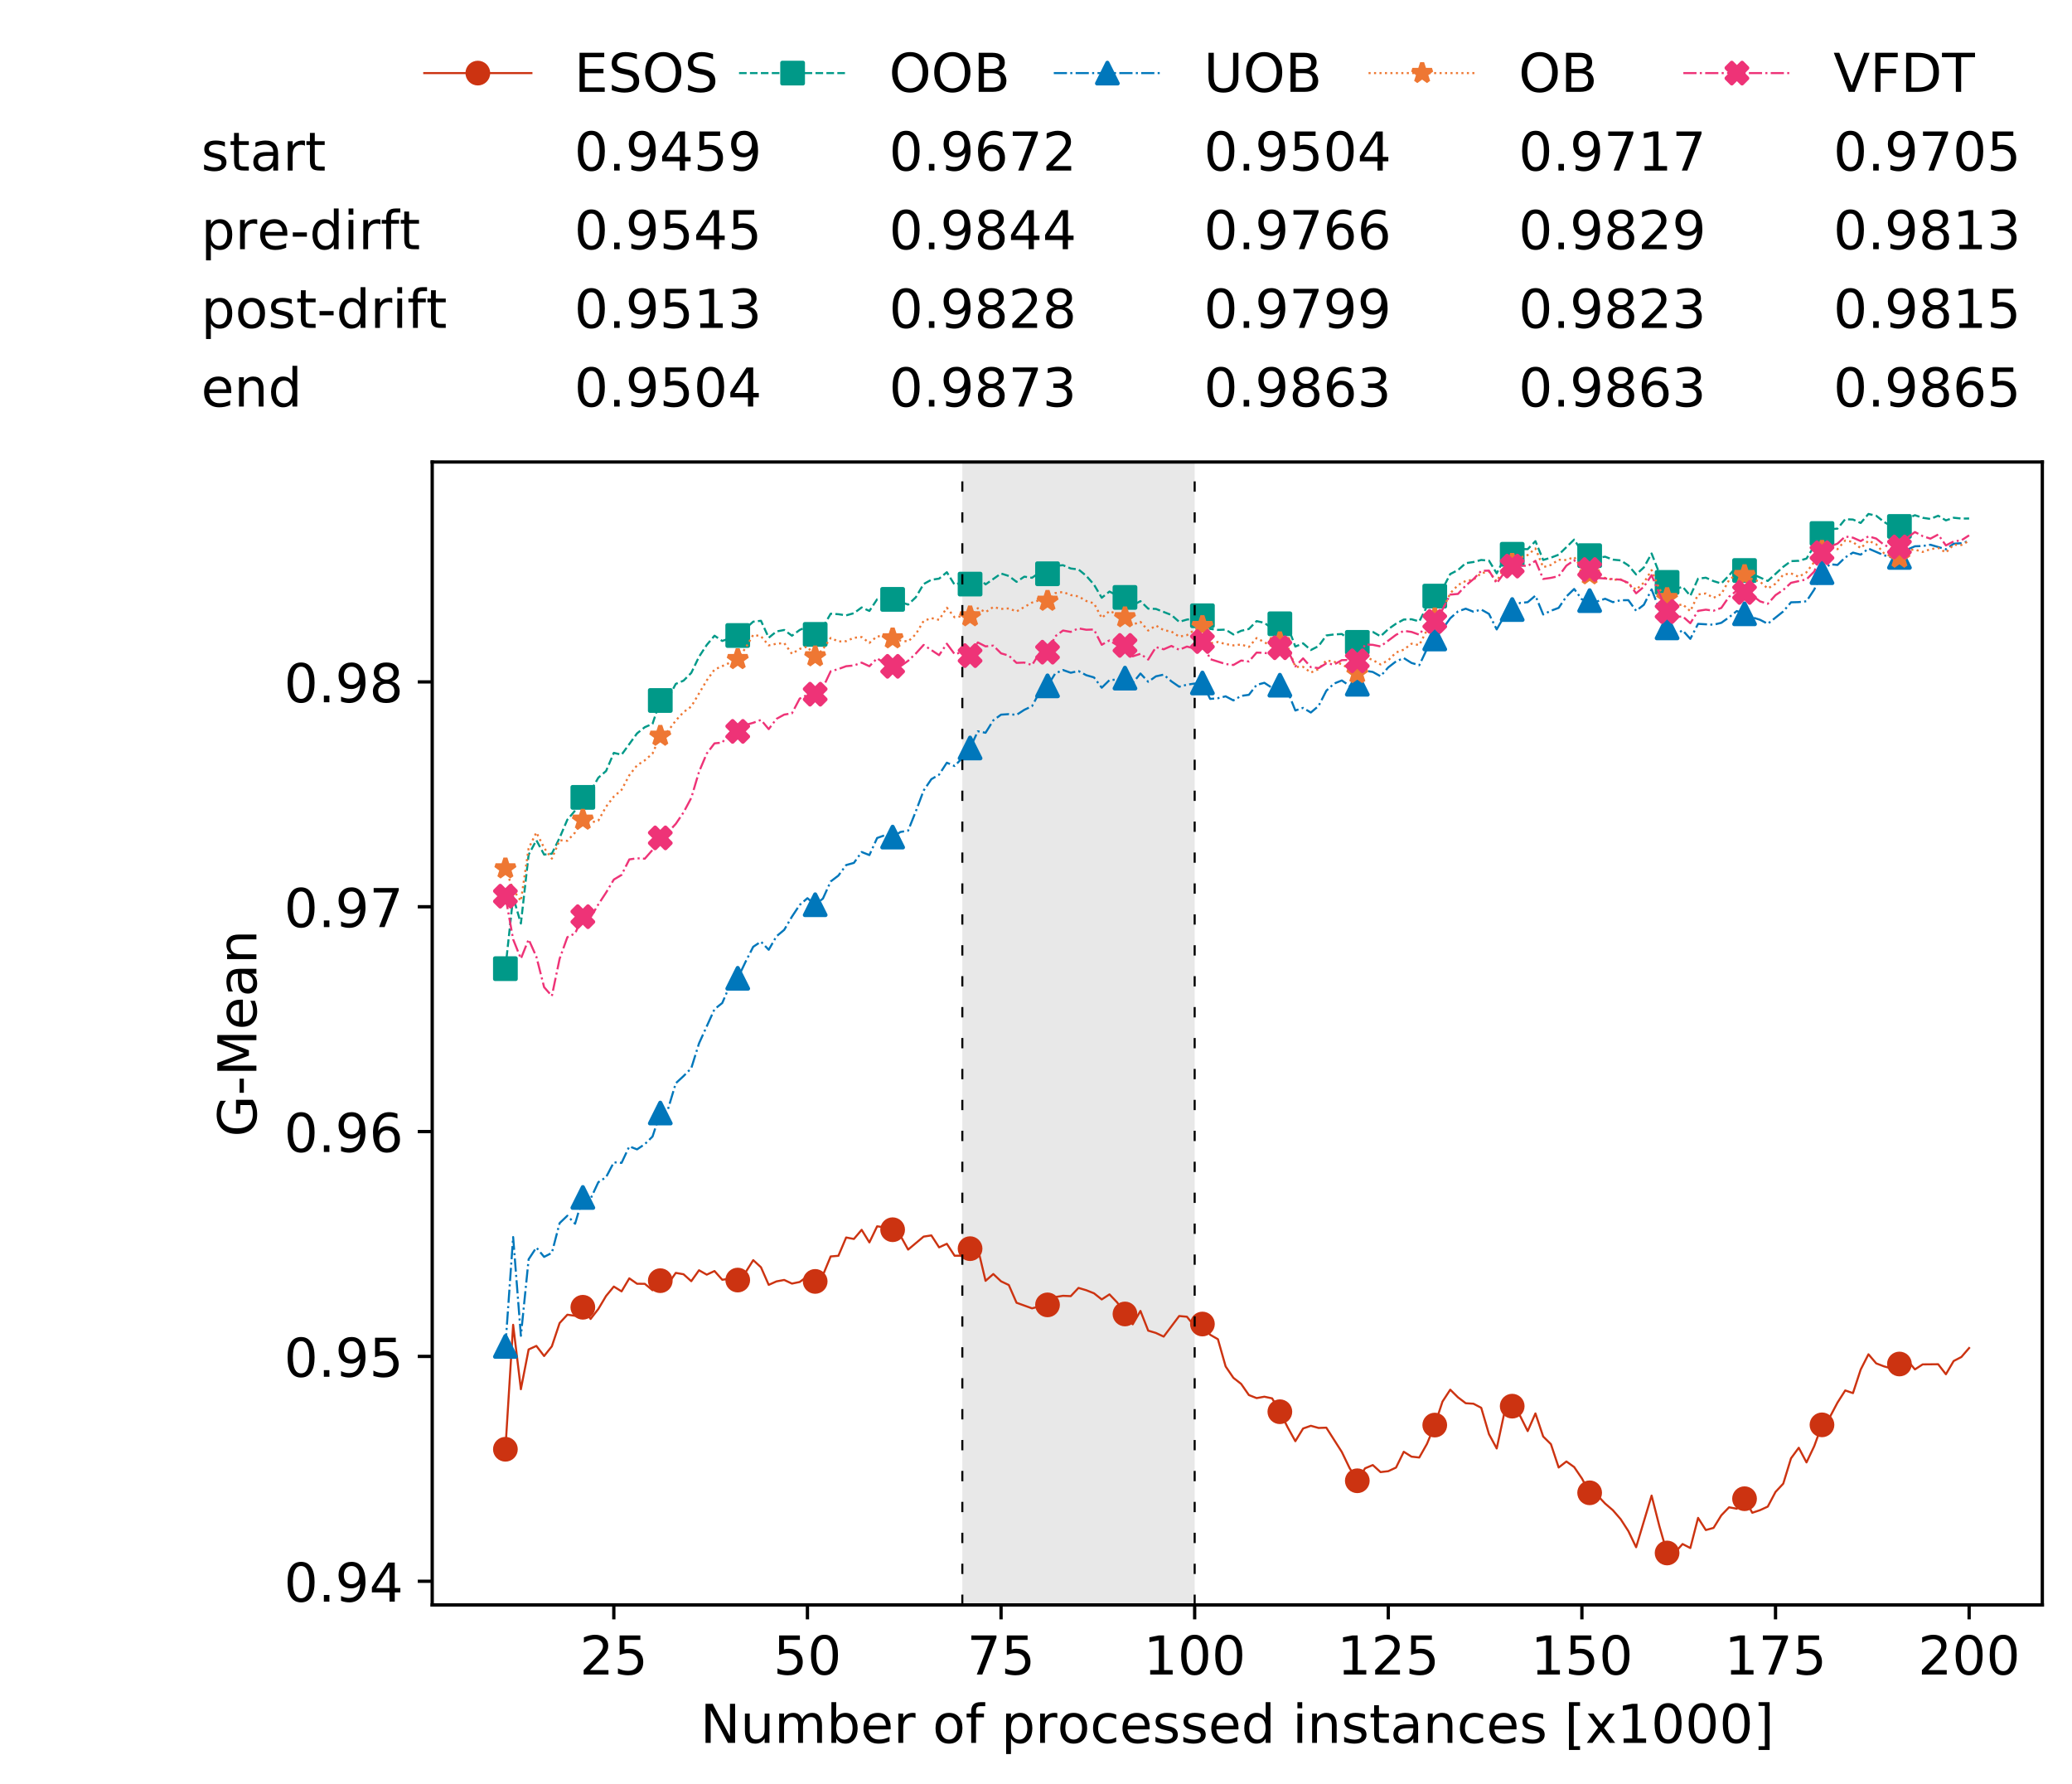 <?xml version="1.0" encoding="utf-8" standalone="no"?>
<!DOCTYPE svg PUBLIC "-//W3C//DTD SVG 1.1//EN"
  "http://www.w3.org/Graphics/SVG/1.1/DTD/svg11.dtd">
<!-- Created with matplotlib (https://matplotlib.org/) -->
<svg height="432.615pt" version="1.1" viewBox="0 0 502.65 432.615" width="502.65pt" xmlns="http://www.w3.org/2000/svg" xmlns:xlink="http://www.w3.org/1999/xlink">
 <defs>
  <style type="text/css">
*{stroke-linecap:butt;stroke-linejoin:round;white-space:pre;}
  </style>
 </defs>
 <g id="figure_1">
  <g id="patch_1">
   <path d="M 0 432.615 
L 502.65 432.615 
L 502.65 0 
L 0 0 
z
" style="fill:#ffffff;"/>
  </g>
  <g id="axes_1">
   <g id="patch_2">
    <path d="M 104.85 389.252 
L 495.45 389.252 
L 495.45 112.052 
L 104.85 112.052 
z
" style="fill:#ffffff;"/>
   </g>
   <g id="patch_3">
    <path clip-path="url(#pe99e40ff95)" d="M 289.817 389.252 
L 289.817 112.052 
L 233.453 112.052 
L 233.453 389.252 
z
" style="fill:#d3d3d3;opacity:0.5;"/>
   </g>
   <g id="matplotlib.axis_1">
    <g id="xtick_1">
     <g id="line2d_1">
      <defs>
       <path d="M 0 0 
L 0 3.5 
" id="m4fede4bdb4" style="stroke:#000000;stroke-width:0.8;"/>
      </defs>
      <g>
       <use style="stroke:#000000;stroke-width:0.8;" x="148.908" xlink:href="#m4fede4bdb4" y="389.252"/>
      </g>
     </g>
     <g id="text_1">
      <!-- 25 -->
      <defs>
       <path d="M 19.188 8.297 
L 53.609 8.297 
L 53.609 0 
L 7.328 0 
L 7.328 8.297 
Q 12.938 14.109 22.625 23.891 
Q 32.328 33.688 34.812 36.531 
Q 39.547 41.844 41.422 45.531 
Q 43.312 49.219 43.312 52.781 
Q 43.312 58.594 39.234 62.25 
Q 35.156 65.922 28.609 65.922 
Q 23.969 65.922 18.812 64.312 
Q 13.672 62.703 7.812 59.422 
L 7.812 69.391 
Q 13.766 71.781 18.938 73 
Q 24.125 74.219 28.422 74.219 
Q 39.75 74.219 46.484 68.547 
Q 53.219 62.891 53.219 53.422 
Q 53.219 48.922 51.531 44.891 
Q 49.859 40.875 45.406 35.406 
Q 44.188 33.984 37.641 27.219 
Q 31.109 20.453 19.188 8.297 
z
" id="DejaVuSans-50"/>
       <path d="M 10.797 72.906 
L 49.516 72.906 
L 49.516 64.594 
L 19.828 64.594 
L 19.828 46.734 
Q 21.969 47.469 24.109 47.828 
Q 26.266 48.188 28.422 48.188 
Q 40.625 48.188 47.75 41.5 
Q 54.891 34.812 54.891 23.391 
Q 54.891 11.625 47.562 5.094 
Q 40.234 -1.422 26.906 -1.422 
Q 22.312 -1.422 17.547 -0.641 
Q 12.797 0.141 7.719 1.703 
L 7.719 11.625 
Q 12.109 9.234 16.797 8.062 
Q 21.484 6.891 26.703 6.891 
Q 35.156 6.891 40.078 11.328 
Q 45.016 15.766 45.016 23.391 
Q 45.016 31 40.078 35.438 
Q 35.156 39.891 26.703 39.891 
Q 22.75 39.891 18.812 39.016 
Q 14.891 38.141 10.797 36.281 
z
" id="DejaVuSans-53"/>
      </defs>
      <g transform="translate(140.636 406.13)scale(0.13 -0.13)">
       <use xlink:href="#DejaVuSans-50"/>
       <use x="63.623" xlink:href="#DejaVuSans-53"/>
      </g>
     </g>
    </g>
    <g id="xtick_2">
     <g id="line2d_2">
      <g>
       <use style="stroke:#000000;stroke-width:0.8;" x="195.877" xlink:href="#m4fede4bdb4" y="389.252"/>
      </g>
     </g>
     <g id="text_2">
      <!-- 50 -->
      <defs>
       <path d="M 31.781 66.406 
Q 24.172 66.406 20.328 58.906 
Q 16.5 51.422 16.5 36.375 
Q 16.5 21.391 20.328 13.891 
Q 24.172 6.391 31.781 6.391 
Q 39.453 6.391 43.281 13.891 
Q 47.125 21.391 47.125 36.375 
Q 47.125 51.422 43.281 58.906 
Q 39.453 66.406 31.781 66.406 
z
M 31.781 74.219 
Q 44.047 74.219 50.516 64.516 
Q 56.984 54.828 56.984 36.375 
Q 56.984 17.969 50.516 8.266 
Q 44.047 -1.422 31.781 -1.422 
Q 19.531 -1.422 13.062 8.266 
Q 6.594 17.969 6.594 36.375 
Q 6.594 54.828 13.062 64.516 
Q 19.531 74.219 31.781 74.219 
z
" id="DejaVuSans-48"/>
      </defs>
      <g transform="translate(187.606 406.13)scale(0.13 -0.13)">
       <use xlink:href="#DejaVuSans-53"/>
       <use x="63.623" xlink:href="#DejaVuSans-48"/>
      </g>
     </g>
    </g>
    <g id="xtick_3">
     <g id="line2d_3">
      <g>
       <use style="stroke:#000000;stroke-width:0.8;" x="242.847" xlink:href="#m4fede4bdb4" y="389.252"/>
      </g>
     </g>
     <g id="text_3">
      <!-- 75 -->
      <defs>
       <path d="M 8.203 72.906 
L 55.078 72.906 
L 55.078 68.703 
L 28.609 0 
L 18.312 0 
L 43.219 64.594 
L 8.203 64.594 
z
" id="DejaVuSans-55"/>
      </defs>
      <g transform="translate(234.576 406.13)scale(0.13 -0.13)">
       <use xlink:href="#DejaVuSans-55"/>
       <use x="63.623" xlink:href="#DejaVuSans-53"/>
      </g>
     </g>
    </g>
    <g id="xtick_4">
     <g id="line2d_4">
      <g>
       <use style="stroke:#000000;stroke-width:0.8;" x="289.817" xlink:href="#m4fede4bdb4" y="389.252"/>
      </g>
     </g>
     <g id="text_4">
      <!-- 100 -->
      <defs>
       <path d="M 12.406 8.297 
L 28.516 8.297 
L 28.516 63.922 
L 10.984 60.406 
L 10.984 69.391 
L 28.422 72.906 
L 38.281 72.906 
L 38.281 8.297 
L 54.391 8.297 
L 54.391 0 
L 12.406 0 
z
" id="DejaVuSans-49"/>
      </defs>
      <g transform="translate(277.41 406.13)scale(0.13 -0.13)">
       <use xlink:href="#DejaVuSans-49"/>
       <use x="63.623" xlink:href="#DejaVuSans-48"/>
       <use x="127.246" xlink:href="#DejaVuSans-48"/>
      </g>
     </g>
    </g>
    <g id="xtick_5">
     <g id="line2d_5">
      <g>
       <use style="stroke:#000000;stroke-width:0.8;" x="336.786" xlink:href="#m4fede4bdb4" y="389.252"/>
      </g>
     </g>
     <g id="text_5">
      <!-- 125 -->
      <g transform="translate(324.379 406.13)scale(0.13 -0.13)">
       <use xlink:href="#DejaVuSans-49"/>
       <use x="63.623" xlink:href="#DejaVuSans-50"/>
       <use x="127.246" xlink:href="#DejaVuSans-53"/>
      </g>
     </g>
    </g>
    <g id="xtick_6">
     <g id="line2d_6">
      <g>
       <use style="stroke:#000000;stroke-width:0.8;" x="383.756" xlink:href="#m4fede4bdb4" y="389.252"/>
      </g>
     </g>
     <g id="text_6">
      <!-- 150 -->
      <g transform="translate(371.349 406.13)scale(0.13 -0.13)">
       <use xlink:href="#DejaVuSans-49"/>
       <use x="63.623" xlink:href="#DejaVuSans-53"/>
       <use x="127.246" xlink:href="#DejaVuSans-48"/>
      </g>
     </g>
    </g>
    <g id="xtick_7">
     <g id="line2d_7">
      <g>
       <use style="stroke:#000000;stroke-width:0.8;" x="430.726" xlink:href="#m4fede4bdb4" y="389.252"/>
      </g>
     </g>
     <g id="text_7">
      <!-- 175 -->
      <g transform="translate(418.319 406.13)scale(0.13 -0.13)">
       <use xlink:href="#DejaVuSans-49"/>
       <use x="63.623" xlink:href="#DejaVuSans-55"/>
       <use x="127.246" xlink:href="#DejaVuSans-53"/>
      </g>
     </g>
    </g>
    <g id="xtick_8">
     <g id="line2d_8">
      <g>
       <use style="stroke:#000000;stroke-width:0.8;" x="477.695" xlink:href="#m4fede4bdb4" y="389.252"/>
      </g>
     </g>
     <g id="text_8">
      <!-- 200 -->
      <g transform="translate(465.289 406.13)scale(0.13 -0.13)">
       <use xlink:href="#DejaVuSans-50"/>
       <use x="63.623" xlink:href="#DejaVuSans-48"/>
       <use x="127.246" xlink:href="#DejaVuSans-48"/>
      </g>
     </g>
    </g>
    <g id="text_9">
     <!-- Number of processed instances [x1000] -->
     <defs>
      <path d="M 9.812 72.906 
L 23.094 72.906 
L 55.422 11.922 
L 55.422 72.906 
L 64.984 72.906 
L 64.984 0 
L 51.703 0 
L 19.391 60.984 
L 19.391 0 
L 9.812 0 
z
" id="DejaVuSans-78"/>
      <path d="M 8.5 21.578 
L 8.5 54.688 
L 17.484 54.688 
L 17.484 21.922 
Q 17.484 14.156 20.5 10.266 
Q 23.531 6.391 29.594 6.391 
Q 36.859 6.391 41.078 11.031 
Q 45.312 15.672 45.312 23.688 
L 45.312 54.688 
L 54.297 54.688 
L 54.297 0 
L 45.312 0 
L 45.312 8.406 
Q 42.047 3.422 37.719 1 
Q 33.406 -1.422 27.688 -1.422 
Q 18.266 -1.422 13.375 4.438 
Q 8.5 10.297 8.5 21.578 
z
M 31.109 56 
z
" id="DejaVuSans-117"/>
      <path d="M 52 44.188 
Q 55.375 50.25 60.062 53.125 
Q 64.75 56 71.094 56 
Q 79.641 56 84.281 50.016 
Q 88.922 44.047 88.922 33.016 
L 88.922 0 
L 79.891 0 
L 79.891 32.719 
Q 79.891 40.578 77.094 44.375 
Q 74.312 48.188 68.609 48.188 
Q 61.625 48.188 57.562 43.547 
Q 53.516 38.922 53.516 30.906 
L 53.516 0 
L 44.484 0 
L 44.484 32.719 
Q 44.484 40.625 41.703 44.406 
Q 38.922 48.188 33.109 48.188 
Q 26.219 48.188 22.156 43.531 
Q 18.109 38.875 18.109 30.906 
L 18.109 0 
L 9.078 0 
L 9.078 54.688 
L 18.109 54.688 
L 18.109 46.188 
Q 21.188 51.219 25.484 53.609 
Q 29.781 56 35.688 56 
Q 41.656 56 45.828 52.969 
Q 50 49.953 52 44.188 
z
" id="DejaVuSans-109"/>
      <path d="M 48.688 27.297 
Q 48.688 37.203 44.609 42.844 
Q 40.531 48.484 33.406 48.484 
Q 26.266 48.484 22.188 42.844 
Q 18.109 37.203 18.109 27.297 
Q 18.109 17.391 22.188 11.75 
Q 26.266 6.109 33.406 6.109 
Q 40.531 6.109 44.609 11.75 
Q 48.688 17.391 48.688 27.297 
z
M 18.109 46.391 
Q 20.953 51.266 25.266 53.625 
Q 29.594 56 35.594 56 
Q 45.562 56 51.781 48.094 
Q 58.016 40.188 58.016 27.297 
Q 58.016 14.406 51.781 6.484 
Q 45.562 -1.422 35.594 -1.422 
Q 29.594 -1.422 25.266 0.953 
Q 20.953 3.328 18.109 8.203 
L 18.109 0 
L 9.078 0 
L 9.078 75.984 
L 18.109 75.984 
z
" id="DejaVuSans-98"/>
      <path d="M 56.203 29.594 
L 56.203 25.203 
L 14.891 25.203 
Q 15.484 15.922 20.484 11.062 
Q 25.484 6.203 34.422 6.203 
Q 39.594 6.203 44.453 7.469 
Q 49.312 8.734 54.109 11.281 
L 54.109 2.781 
Q 49.266 0.734 44.188 -0.344 
Q 39.109 -1.422 33.891 -1.422 
Q 20.797 -1.422 13.156 6.188 
Q 5.516 13.812 5.516 26.812 
Q 5.516 40.234 12.766 48.109 
Q 20.016 56 32.328 56 
Q 43.359 56 49.781 48.891 
Q 56.203 41.797 56.203 29.594 
z
M 47.219 32.234 
Q 47.125 39.594 43.094 43.984 
Q 39.062 48.391 32.422 48.391 
Q 24.906 48.391 20.391 44.141 
Q 15.875 39.891 15.188 32.172 
z
" id="DejaVuSans-101"/>
      <path d="M 41.109 46.297 
Q 39.594 47.172 37.812 47.578 
Q 36.031 48 33.891 48 
Q 26.266 48 22.188 43.047 
Q 18.109 38.094 18.109 28.812 
L 18.109 0 
L 9.078 0 
L 9.078 54.688 
L 18.109 54.688 
L 18.109 46.188 
Q 20.953 51.172 25.484 53.578 
Q 30.031 56 36.531 56 
Q 37.453 56 38.578 55.875 
Q 39.703 55.766 41.062 55.516 
z
" id="DejaVuSans-114"/>
      <path id="DejaVuSans-32"/>
      <path d="M 30.609 48.391 
Q 23.391 48.391 19.188 42.75 
Q 14.984 37.109 14.984 27.297 
Q 14.984 17.484 19.156 11.844 
Q 23.344 6.203 30.609 6.203 
Q 37.797 6.203 41.984 11.859 
Q 46.188 17.531 46.188 27.297 
Q 46.188 37.016 41.984 42.703 
Q 37.797 48.391 30.609 48.391 
z
M 30.609 56 
Q 42.328 56 49.016 48.375 
Q 55.719 40.766 55.719 27.297 
Q 55.719 13.875 49.016 6.219 
Q 42.328 -1.422 30.609 -1.422 
Q 18.844 -1.422 12.172 6.219 
Q 5.516 13.875 5.516 27.297 
Q 5.516 40.766 12.172 48.375 
Q 18.844 56 30.609 56 
z
" id="DejaVuSans-111"/>
      <path d="M 37.109 75.984 
L 37.109 68.5 
L 28.516 68.5 
Q 23.688 68.5 21.797 66.547 
Q 19.922 64.594 19.922 59.516 
L 19.922 54.688 
L 34.719 54.688 
L 34.719 47.703 
L 19.922 47.703 
L 19.922 0 
L 10.891 0 
L 10.891 47.703 
L 2.297 47.703 
L 2.297 54.688 
L 10.891 54.688 
L 10.891 58.5 
Q 10.891 67.625 15.141 71.797 
Q 19.391 75.984 28.609 75.984 
z
" id="DejaVuSans-102"/>
      <path d="M 18.109 8.203 
L 18.109 -20.797 
L 9.078 -20.797 
L 9.078 54.688 
L 18.109 54.688 
L 18.109 46.391 
Q 20.953 51.266 25.266 53.625 
Q 29.594 56 35.594 56 
Q 45.562 56 51.781 48.094 
Q 58.016 40.188 58.016 27.297 
Q 58.016 14.406 51.781 6.484 
Q 45.562 -1.422 35.594 -1.422 
Q 29.594 -1.422 25.266 0.953 
Q 20.953 3.328 18.109 8.203 
z
M 48.688 27.297 
Q 48.688 37.203 44.609 42.844 
Q 40.531 48.484 33.406 48.484 
Q 26.266 48.484 22.188 42.844 
Q 18.109 37.203 18.109 27.297 
Q 18.109 17.391 22.188 11.75 
Q 26.266 6.109 33.406 6.109 
Q 40.531 6.109 44.609 11.75 
Q 48.688 17.391 48.688 27.297 
z
" id="DejaVuSans-112"/>
      <path d="M 48.781 52.594 
L 48.781 44.188 
Q 44.969 46.297 41.141 47.344 
Q 37.312 48.391 33.406 48.391 
Q 24.656 48.391 19.812 42.844 
Q 14.984 37.312 14.984 27.297 
Q 14.984 17.281 19.812 11.734 
Q 24.656 6.203 33.406 6.203 
Q 37.312 6.203 41.141 7.25 
Q 44.969 8.297 48.781 10.406 
L 48.781 2.094 
Q 45.016 0.344 40.984 -0.531 
Q 36.969 -1.422 32.422 -1.422 
Q 20.062 -1.422 12.781 6.344 
Q 5.516 14.109 5.516 27.297 
Q 5.516 40.672 12.859 48.328 
Q 20.219 56 33.016 56 
Q 37.156 56 41.109 55.141 
Q 45.062 54.297 48.781 52.594 
z
" id="DejaVuSans-99"/>
      <path d="M 44.281 53.078 
L 44.281 44.578 
Q 40.484 46.531 36.375 47.5 
Q 32.281 48.484 27.875 48.484 
Q 21.188 48.484 17.844 46.438 
Q 14.5 44.391 14.5 40.281 
Q 14.5 37.156 16.891 35.375 
Q 19.281 33.594 26.516 31.984 
L 29.594 31.297 
Q 39.156 29.25 43.188 25.516 
Q 47.219 21.781 47.219 15.094 
Q 47.219 7.469 41.188 3.016 
Q 35.156 -1.422 24.609 -1.422 
Q 20.219 -1.422 15.453 -0.562 
Q 10.688 0.297 5.422 2 
L 5.422 11.281 
Q 10.406 8.688 15.234 7.391 
Q 20.062 6.109 24.812 6.109 
Q 31.156 6.109 34.562 8.281 
Q 37.984 10.453 37.984 14.406 
Q 37.984 18.062 35.516 20.016 
Q 33.062 21.969 24.703 23.781 
L 21.578 24.516 
Q 13.234 26.266 9.516 29.906 
Q 5.812 33.547 5.812 39.891 
Q 5.812 47.609 11.281 51.797 
Q 16.75 56 26.812 56 
Q 31.781 56 36.172 55.266 
Q 40.578 54.547 44.281 53.078 
z
" id="DejaVuSans-115"/>
      <path d="M 45.406 46.391 
L 45.406 75.984 
L 54.391 75.984 
L 54.391 0 
L 45.406 0 
L 45.406 8.203 
Q 42.578 3.328 38.25 0.953 
Q 33.938 -1.422 27.875 -1.422 
Q 17.969 -1.422 11.734 6.484 
Q 5.516 14.406 5.516 27.297 
Q 5.516 40.188 11.734 48.094 
Q 17.969 56 27.875 56 
Q 33.938 56 38.25 53.625 
Q 42.578 51.266 45.406 46.391 
z
M 14.797 27.297 
Q 14.797 17.391 18.875 11.75 
Q 22.953 6.109 30.078 6.109 
Q 37.203 6.109 41.297 11.75 
Q 45.406 17.391 45.406 27.297 
Q 45.406 37.203 41.297 42.844 
Q 37.203 48.484 30.078 48.484 
Q 22.953 48.484 18.875 42.844 
Q 14.797 37.203 14.797 27.297 
z
" id="DejaVuSans-100"/>
      <path d="M 9.422 54.688 
L 18.406 54.688 
L 18.406 0 
L 9.422 0 
z
M 9.422 75.984 
L 18.406 75.984 
L 18.406 64.594 
L 9.422 64.594 
z
" id="DejaVuSans-105"/>
      <path d="M 54.891 33.016 
L 54.891 0 
L 45.906 0 
L 45.906 32.719 
Q 45.906 40.484 42.875 44.328 
Q 39.844 48.188 33.797 48.188 
Q 26.516 48.188 22.312 43.547 
Q 18.109 38.922 18.109 30.906 
L 18.109 0 
L 9.078 0 
L 9.078 54.688 
L 18.109 54.688 
L 18.109 46.188 
Q 21.344 51.125 25.703 53.562 
Q 30.078 56 35.797 56 
Q 45.219 56 50.047 50.172 
Q 54.891 44.344 54.891 33.016 
z
" id="DejaVuSans-110"/>
      <path d="M 18.312 70.219 
L 18.312 54.688 
L 36.812 54.688 
L 36.812 47.703 
L 18.312 47.703 
L 18.312 18.016 
Q 18.312 11.328 20.141 9.422 
Q 21.969 7.516 27.594 7.516 
L 36.812 7.516 
L 36.812 0 
L 27.594 0 
Q 17.188 0 13.234 3.875 
Q 9.281 7.766 9.281 18.016 
L 9.281 47.703 
L 2.688 47.703 
L 2.688 54.688 
L 9.281 54.688 
L 9.281 70.219 
z
" id="DejaVuSans-116"/>
      <path d="M 34.281 27.484 
Q 23.391 27.484 19.188 25 
Q 14.984 22.516 14.984 16.5 
Q 14.984 11.719 18.141 8.906 
Q 21.297 6.109 26.703 6.109 
Q 34.188 6.109 38.703 11.406 
Q 43.219 16.703 43.219 25.484 
L 43.219 27.484 
z
M 52.203 31.203 
L 52.203 0 
L 43.219 0 
L 43.219 8.297 
Q 40.141 3.328 35.547 0.953 
Q 30.953 -1.422 24.312 -1.422 
Q 15.922 -1.422 10.953 3.297 
Q 6 8.016 6 15.922 
Q 6 25.141 12.172 29.828 
Q 18.359 34.516 30.609 34.516 
L 43.219 34.516 
L 43.219 35.406 
Q 43.219 41.609 39.141 45 
Q 35.062 48.391 27.688 48.391 
Q 23 48.391 18.547 47.266 
Q 14.109 46.141 10.016 43.891 
L 10.016 52.203 
Q 14.938 54.109 19.578 55.047 
Q 24.219 56 28.609 56 
Q 40.484 56 46.344 49.844 
Q 52.203 43.703 52.203 31.203 
z
" id="DejaVuSans-97"/>
      <path d="M 8.594 75.984 
L 29.297 75.984 
L 29.297 69 
L 17.578 69 
L 17.578 -6.203 
L 29.297 -6.203 
L 29.297 -13.188 
L 8.594 -13.188 
z
" id="DejaVuSans-91"/>
      <path d="M 54.891 54.688 
L 35.109 28.078 
L 55.906 0 
L 45.312 0 
L 29.391 21.484 
L 13.484 0 
L 2.875 0 
L 24.125 28.609 
L 4.688 54.688 
L 15.281 54.688 
L 29.781 35.203 
L 44.281 54.688 
z
" id="DejaVuSans-120"/>
      <path d="M 30.422 75.984 
L 30.422 -13.188 
L 9.719 -13.188 
L 9.719 -6.203 
L 21.391 -6.203 
L 21.391 69 
L 9.719 69 
L 9.719 75.984 
z
" id="DejaVuSans-93"/>
     </defs>
     <g transform="translate(169.881 422.711)scale(0.13 -0.13)">
      <use xlink:href="#DejaVuSans-78"/>
      <use x="74.805" xlink:href="#DejaVuSans-117"/>
      <use x="138.184" xlink:href="#DejaVuSans-109"/>
      <use x="235.596" xlink:href="#DejaVuSans-98"/>
      <use x="299.072" xlink:href="#DejaVuSans-101"/>
      <use x="360.596" xlink:href="#DejaVuSans-114"/>
      <use x="401.709" xlink:href="#DejaVuSans-32"/>
      <use x="433.496" xlink:href="#DejaVuSans-111"/>
      <use x="494.678" xlink:href="#DejaVuSans-102"/>
      <use x="529.883" xlink:href="#DejaVuSans-32"/>
      <use x="561.67" xlink:href="#DejaVuSans-112"/>
      <use x="625.146" xlink:href="#DejaVuSans-114"/>
      <use x="666.229" xlink:href="#DejaVuSans-111"/>
      <use x="727.41" xlink:href="#DejaVuSans-99"/>
      <use x="782.391" xlink:href="#DejaVuSans-101"/>
      <use x="843.914" xlink:href="#DejaVuSans-115"/>
      <use x="896.014" xlink:href="#DejaVuSans-115"/>
      <use x="948.113" xlink:href="#DejaVuSans-101"/>
      <use x="1009.637" xlink:href="#DejaVuSans-100"/>
      <use x="1073.113" xlink:href="#DejaVuSans-32"/>
      <use x="1104.9" xlink:href="#DejaVuSans-105"/>
      <use x="1132.684" xlink:href="#DejaVuSans-110"/>
      <use x="1196.062" xlink:href="#DejaVuSans-115"/>
      <use x="1248.162" xlink:href="#DejaVuSans-116"/>
      <use x="1287.371" xlink:href="#DejaVuSans-97"/>
      <use x="1348.65" xlink:href="#DejaVuSans-110"/>
      <use x="1412.029" xlink:href="#DejaVuSans-99"/>
      <use x="1467.01" xlink:href="#DejaVuSans-101"/>
      <use x="1528.533" xlink:href="#DejaVuSans-115"/>
      <use x="1580.633" xlink:href="#DejaVuSans-32"/>
      <use x="1612.42" xlink:href="#DejaVuSans-91"/>
      <use x="1651.434" xlink:href="#DejaVuSans-120"/>
      <use x="1710.613" xlink:href="#DejaVuSans-49"/>
      <use x="1774.236" xlink:href="#DejaVuSans-48"/>
      <use x="1837.859" xlink:href="#DejaVuSans-48"/>
      <use x="1901.482" xlink:href="#DejaVuSans-48"/>
      <use x="1965.105" xlink:href="#DejaVuSans-93"/>
     </g>
    </g>
   </g>
   <g id="matplotlib.axis_2">
    <g id="ytick_1">
     <g id="line2d_9">
      <defs>
       <path d="M 0 0 
L -3.5 0 
" id="m2caff380a2" style="stroke:#000000;stroke-width:0.8;"/>
      </defs>
      <g>
       <use style="stroke:#000000;stroke-width:0.8;" x="104.85" xlink:href="#m2caff380a2" y="383.51"/>
      </g>
     </g>
     <g id="text_10">
      <!-- 0.94 -->
      <defs>
       <path d="M 10.688 12.406 
L 21 12.406 
L 21 0 
L 10.688 0 
z
" id="DejaVuSans-46"/>
       <path d="M 10.984 1.516 
L 10.984 10.5 
Q 14.703 8.734 18.5 7.812 
Q 22.312 6.891 25.984 6.891 
Q 35.75 6.891 40.891 13.453 
Q 46.047 20.016 46.781 33.406 
Q 43.953 29.203 39.594 26.953 
Q 35.25 24.703 29.984 24.703 
Q 19.047 24.703 12.672 31.312 
Q 6.297 37.938 6.297 49.422 
Q 6.297 60.641 12.938 67.422 
Q 19.578 74.219 30.609 74.219 
Q 43.266 74.219 49.922 64.516 
Q 56.594 54.828 56.594 36.375 
Q 56.594 19.141 48.406 8.859 
Q 40.234 -1.422 26.422 -1.422 
Q 22.703 -1.422 18.891 -0.688 
Q 15.094 0.047 10.984 1.516 
z
M 30.609 32.422 
Q 37.25 32.422 41.125 36.953 
Q 45.016 41.5 45.016 49.422 
Q 45.016 57.281 41.125 61.844 
Q 37.25 66.406 30.609 66.406 
Q 23.969 66.406 20.094 61.844 
Q 16.219 57.281 16.219 49.422 
Q 16.219 41.5 20.094 36.953 
Q 23.969 32.422 30.609 32.422 
z
" id="DejaVuSans-57"/>
       <path d="M 37.797 64.312 
L 12.891 25.391 
L 37.797 25.391 
z
M 35.203 72.906 
L 47.609 72.906 
L 47.609 25.391 
L 58.016 25.391 
L 58.016 17.188 
L 47.609 17.188 
L 47.609 0 
L 37.797 0 
L 37.797 17.188 
L 4.891 17.188 
L 4.891 26.703 
z
" id="DejaVuSans-52"/>
      </defs>
      <g transform="translate(68.905 388.449)scale(0.13 -0.13)">
       <use xlink:href="#DejaVuSans-48"/>
       <use x="63.623" xlink:href="#DejaVuSans-46"/>
       <use x="95.41" xlink:href="#DejaVuSans-57"/>
       <use x="159.033" xlink:href="#DejaVuSans-52"/>
      </g>
     </g>
    </g>
    <g id="ytick_2">
     <g id="line2d_10">
      <g>
       <use style="stroke:#000000;stroke-width:0.8;" x="104.85" xlink:href="#m2caff380a2" y="328.978"/>
      </g>
     </g>
     <g id="text_11">
      <!-- 0.95 -->
      <g transform="translate(68.905 333.917)scale(0.13 -0.13)">
       <use xlink:href="#DejaVuSans-48"/>
       <use x="63.623" xlink:href="#DejaVuSans-46"/>
       <use x="95.41" xlink:href="#DejaVuSans-57"/>
       <use x="159.033" xlink:href="#DejaVuSans-53"/>
      </g>
     </g>
    </g>
    <g id="ytick_3">
     <g id="line2d_11">
      <g>
       <use style="stroke:#000000;stroke-width:0.8;" x="104.85" xlink:href="#m2caff380a2" y="274.447"/>
      </g>
     </g>
     <g id="text_12">
      <!-- 0.96 -->
      <defs>
       <path d="M 33.016 40.375 
Q 26.375 40.375 22.484 35.828 
Q 18.609 31.297 18.609 23.391 
Q 18.609 15.531 22.484 10.953 
Q 26.375 6.391 33.016 6.391 
Q 39.656 6.391 43.531 10.953 
Q 47.406 15.531 47.406 23.391 
Q 47.406 31.297 43.531 35.828 
Q 39.656 40.375 33.016 40.375 
z
M 52.594 71.297 
L 52.594 62.312 
Q 48.875 64.062 45.094 64.984 
Q 41.312 65.922 37.594 65.922 
Q 27.828 65.922 22.672 59.328 
Q 17.531 52.734 16.797 39.406 
Q 19.672 43.656 24.016 45.922 
Q 28.375 48.188 33.594 48.188 
Q 44.578 48.188 50.953 41.516 
Q 57.328 34.859 57.328 23.391 
Q 57.328 12.156 50.688 5.359 
Q 44.047 -1.422 33.016 -1.422 
Q 20.359 -1.422 13.672 8.266 
Q 6.984 17.969 6.984 36.375 
Q 6.984 53.656 15.188 63.938 
Q 23.391 74.219 37.203 74.219 
Q 40.922 74.219 44.703 73.484 
Q 48.484 72.75 52.594 71.297 
z
" id="DejaVuSans-54"/>
      </defs>
      <g transform="translate(68.905 279.386)scale(0.13 -0.13)">
       <use xlink:href="#DejaVuSans-48"/>
       <use x="63.623" xlink:href="#DejaVuSans-46"/>
       <use x="95.41" xlink:href="#DejaVuSans-57"/>
       <use x="159.033" xlink:href="#DejaVuSans-54"/>
      </g>
     </g>
    </g>
    <g id="ytick_4">
     <g id="line2d_12">
      <g>
       <use style="stroke:#000000;stroke-width:0.8;" x="104.85" xlink:href="#m2caff380a2" y="219.916"/>
      </g>
     </g>
     <g id="text_13">
      <!-- 0.97 -->
      <g transform="translate(68.905 224.855)scale(0.13 -0.13)">
       <use xlink:href="#DejaVuSans-48"/>
       <use x="63.623" xlink:href="#DejaVuSans-46"/>
       <use x="95.41" xlink:href="#DejaVuSans-57"/>
       <use x="159.033" xlink:href="#DejaVuSans-55"/>
      </g>
     </g>
    </g>
    <g id="ytick_5">
     <g id="line2d_13">
      <g>
       <use style="stroke:#000000;stroke-width:0.8;" x="104.85" xlink:href="#m2caff380a2" y="165.384"/>
      </g>
     </g>
     <g id="text_14">
      <!-- 0.98 -->
      <defs>
       <path d="M 31.781 34.625 
Q 24.75 34.625 20.719 30.859 
Q 16.703 27.094 16.703 20.516 
Q 16.703 13.922 20.719 10.156 
Q 24.75 6.391 31.781 6.391 
Q 38.812 6.391 42.859 10.172 
Q 46.922 13.969 46.922 20.516 
Q 46.922 27.094 42.891 30.859 
Q 38.875 34.625 31.781 34.625 
z
M 21.922 38.812 
Q 15.578 40.375 12.031 44.719 
Q 8.5 49.078 8.5 55.328 
Q 8.5 64.062 14.719 69.141 
Q 20.953 74.219 31.781 74.219 
Q 42.672 74.219 48.875 69.141 
Q 55.078 64.062 55.078 55.328 
Q 55.078 49.078 51.531 44.719 
Q 48 40.375 41.703 38.812 
Q 48.828 37.156 52.797 32.312 
Q 56.781 27.484 56.781 20.516 
Q 56.781 9.906 50.312 4.234 
Q 43.844 -1.422 31.781 -1.422 
Q 19.734 -1.422 13.25 4.234 
Q 6.781 9.906 6.781 20.516 
Q 6.781 27.484 10.781 32.312 
Q 14.797 37.156 21.922 38.812 
z
M 18.312 54.391 
Q 18.312 48.734 21.844 45.562 
Q 25.391 42.391 31.781 42.391 
Q 38.141 42.391 41.719 45.562 
Q 45.312 48.734 45.312 54.391 
Q 45.312 60.062 41.719 63.234 
Q 38.141 66.406 31.781 66.406 
Q 25.391 66.406 21.844 63.234 
Q 18.312 60.062 18.312 54.391 
z
" id="DejaVuSans-56"/>
      </defs>
      <g transform="translate(68.905 170.323)scale(0.13 -0.13)">
       <use xlink:href="#DejaVuSans-48"/>
       <use x="63.623" xlink:href="#DejaVuSans-46"/>
       <use x="95.41" xlink:href="#DejaVuSans-57"/>
       <use x="159.033" xlink:href="#DejaVuSans-56"/>
      </g>
     </g>
    </g>
    <g id="text_15">
     <!-- G-Mean -->
     <defs>
      <path d="M 59.516 10.406 
L 59.516 29.984 
L 43.406 29.984 
L 43.406 38.094 
L 69.281 38.094 
L 69.281 6.781 
Q 63.578 2.734 56.688 0.656 
Q 49.812 -1.422 42 -1.422 
Q 24.906 -1.422 15.25 8.562 
Q 5.609 18.562 5.609 36.375 
Q 5.609 54.25 15.25 64.234 
Q 24.906 74.219 42 74.219 
Q 49.125 74.219 55.547 72.453 
Q 61.969 70.703 67.391 67.281 
L 67.391 56.781 
Q 61.922 61.422 55.766 63.766 
Q 49.609 66.109 42.828 66.109 
Q 29.438 66.109 22.719 58.641 
Q 16.016 51.172 16.016 36.375 
Q 16.016 21.625 22.719 14.156 
Q 29.438 6.688 42.828 6.688 
Q 48.047 6.688 52.141 7.594 
Q 56.25 8.5 59.516 10.406 
z
" id="DejaVuSans-71"/>
      <path d="M 4.891 31.391 
L 31.203 31.391 
L 31.203 23.391 
L 4.891 23.391 
z
" id="DejaVuSans-45"/>
      <path d="M 9.812 72.906 
L 24.516 72.906 
L 43.109 23.297 
L 61.812 72.906 
L 76.516 72.906 
L 76.516 0 
L 66.891 0 
L 66.891 64.016 
L 48.094 14.016 
L 38.188 14.016 
L 19.391 64.016 
L 19.391 0 
L 9.812 0 
z
" id="DejaVuSans-77"/>
     </defs>
     <g transform="translate(62.201 275.744)rotate(-90)scale(0.13 -0.13)">
      <use xlink:href="#DejaVuSans-71"/>
      <use x="77.49" xlink:href="#DejaVuSans-45"/>
      <use x="113.574" xlink:href="#DejaVuSans-77"/>
      <use x="199.854" xlink:href="#DejaVuSans-101"/>
      <use x="261.377" xlink:href="#DejaVuSans-97"/>
      <use x="322.656" xlink:href="#DejaVuSans-110"/>
     </g>
    </g>
   </g>
   <g id="line2d_14"/>
   <g id="line2d_15"/>
   <g id="line2d_16"/>
   <g id="line2d_17"/>
   <g id="line2d_18"/>
   <g id="line2d_19">
    <path clip-path="url(#pe99e40ff95)" d="M 122.605 351.495 
L 124.483 321.31 
L 126.362 336.937 
L 128.241 327.29 
L 130.12 326.432 
L 131.998 328.885 
L 133.877 326.528 
L 135.756 320.887 
L 137.635 318.863 
L 139.514 319.124 
L 141.392 317.055 
L 143.271 319.893 
L 145.15 317.477 
L 147.029 314.316 
L 148.908 312.033 
L 150.786 313.202 
L 152.665 310.04 
L 154.544 311.352 
L 156.423 311.372 
L 158.302 312.923 
L 160.18 310.609 
L 162.059 311.427 
L 163.938 308.717 
L 165.817 309.051 
L 167.695 310.73 
L 169.574 308.082 
L 171.453 309.146 
L 173.332 308.268 
L 175.211 310.384 
L 177.089 310.13 
L 178.968 310.46 
L 180.847 308.62 
L 182.726 305.626 
L 184.605 307.357 
L 186.483 311.621 
L 188.362 310.783 
L 190.241 310.432 
L 192.12 311.314 
L 193.998 310.924 
L 195.877 309.547 
L 197.756 310.788 
L 199.635 309.265 
L 201.514 304.73 
L 203.392 304.57 
L 205.271 300.132 
L 207.15 300.491 
L 209.029 298.276 
L 210.908 301.326 
L 212.786 297.424 
L 214.665 297.669 
L 216.544 298.249 
L 218.423 299.664 
L 220.302 303.068 
L 224.059 299.92 
L 225.938 299.628 
L 227.817 302.527 
L 229.695 301.663 
L 231.574 304.551 
L 233.453 304.554 
L 235.332 302.842 
L 237.211 302.739 
L 239.089 310.648 
L 240.968 308.997 
L 242.847 310.762 
L 244.726 311.659 
L 246.605 315.961 
L 250.362 317.317 
L 252.241 316.837 
L 254.12 316.478 
L 255.998 314.584 
L 257.877 314.275 
L 259.756 314.358 
L 261.635 312.365 
L 263.514 312.922 
L 265.392 313.666 
L 267.271 315.155 
L 269.15 313.931 
L 271.029 315.894 
L 272.908 318.685 
L 274.786 321.192 
L 276.665 317.946 
L 278.544 322.724 
L 280.423 323.291 
L 282.302 324.171 
L 286.059 319.178 
L 287.938 319.353 
L 289.817 321.69 
L 291.695 321.122 
L 293.574 323.722 
L 295.453 324.799 
L 297.332 331.412 
L 299.211 334.173 
L 301.089 335.64 
L 302.968 338.347 
L 304.847 339.088 
L 306.726 338.747 
L 308.605 339.149 
L 310.483 342.391 
L 312.362 346.144 
L 314.241 349.537 
L 316.12 346.464 
L 317.998 345.801 
L 319.877 346.327 
L 321.756 346.26 
L 325.514 352.152 
L 327.392 356.042 
L 329.271 359.138 
L 331.15 356.123 
L 333.029 355.325 
L 334.908 357.036 
L 336.786 356.811 
L 338.665 355.935 
L 340.544 352.105 
L 342.423 353.287 
L 344.302 353.496 
L 346.18 350.168 
L 348.059 345.631 
L 349.938 339.924 
L 351.817 337.048 
L 353.695 338.899 
L 355.574 340.329 
L 357.453 340.453 
L 359.332 341.435 
L 361.211 347.821 
L 363.089 351.306 
L 364.968 342.538 
L 366.847 341.042 
L 368.726 343.322 
L 370.605 347.089 
L 372.483 342.804 
L 374.362 348.402 
L 376.241 350.257 
L 378.12 355.92 
L 379.998 354.459 
L 381.877 355.807 
L 383.756 358.569 
L 385.635 362.057 
L 387.514 362.68 
L 389.392 364.665 
L 391.271 366.276 
L 393.15 368.441 
L 395.029 371.339 
L 396.908 375.255 
L 400.665 362.735 
L 402.544 370.119 
L 404.423 376.652 
L 406.302 376.572 
L 408.18 374.478 
L 410.059 375.447 
L 411.938 368.138 
L 413.817 371.087 
L 415.695 370.566 
L 417.574 367.522 
L 419.453 365.57 
L 421.332 365.912 
L 423.211 363.49 
L 425.089 366.897 
L 426.968 366.265 
L 428.847 365.401 
L 430.726 361.846 
L 432.605 359.829 
L 434.483 353.696 
L 436.362 351.131 
L 438.241 354.683 
L 440.12 350.731 
L 441.998 345.577 
L 443.877 343.741 
L 445.756 340.189 
L 447.635 337.231 
L 449.514 337.877 
L 451.392 332.156 
L 453.271 328.462 
L 455.15 330.666 
L 457.029 331.385 
L 458.908 331.907 
L 460.786 330.819 
L 462.665 329.864 
L 464.544 332.122 
L 466.423 330.912 
L 470.18 330.875 
L 472.059 333.304 
L 473.938 330.099 
L 475.817 329.113 
L 477.695 326.941 
L 477.695 326.941 
" style="fill:none;stroke:#cc3311;stroke-linecap:square;stroke-width:0.5;"/>
    <defs>
     <path d="M 0 2.5 
C 0.663 2.5 1.299 2.237 1.768 1.768 
C 2.237 1.299 2.5 0.663 2.5 0 
C 2.5 -0.663 2.237 -1.299 1.768 -1.768 
C 1.299 -2.237 0.663 -2.5 0 -2.5 
C -0.663 -2.5 -1.299 -2.237 -1.768 -1.768 
C -2.237 -1.299 -2.5 -0.663 -2.5 0 
C -2.5 0.663 -2.237 1.299 -1.768 1.768 
C -1.299 2.237 -0.663 2.5 0 2.5 
z
" id="mf7b4a1f9e6" style="stroke:#cc3311;"/>
    </defs>
    <g clip-path="url(#pe99e40ff95)">
     <use style="fill:#cc3311;stroke:#cc3311;" x="122.605" xlink:href="#mf7b4a1f9e6" y="351.495"/>
     <use style="fill:#cc3311;stroke:#cc3311;" x="141.392" xlink:href="#mf7b4a1f9e6" y="317.055"/>
     <use style="fill:#cc3311;stroke:#cc3311;" x="160.18" xlink:href="#mf7b4a1f9e6" y="310.609"/>
     <use style="fill:#cc3311;stroke:#cc3311;" x="178.968" xlink:href="#mf7b4a1f9e6" y="310.46"/>
     <use style="fill:#cc3311;stroke:#cc3311;" x="197.756" xlink:href="#mf7b4a1f9e6" y="310.788"/>
     <use style="fill:#cc3311;stroke:#cc3311;" x="216.544" xlink:href="#mf7b4a1f9e6" y="298.249"/>
     <use style="fill:#cc3311;stroke:#cc3311;" x="235.332" xlink:href="#mf7b4a1f9e6" y="302.842"/>
     <use style="fill:#cc3311;stroke:#cc3311;" x="254.12" xlink:href="#mf7b4a1f9e6" y="316.478"/>
     <use style="fill:#cc3311;stroke:#cc3311;" x="272.908" xlink:href="#mf7b4a1f9e6" y="318.685"/>
     <use style="fill:#cc3311;stroke:#cc3311;" x="291.695" xlink:href="#mf7b4a1f9e6" y="321.122"/>
     <use style="fill:#cc3311;stroke:#cc3311;" x="310.483" xlink:href="#mf7b4a1f9e6" y="342.391"/>
     <use style="fill:#cc3311;stroke:#cc3311;" x="329.271" xlink:href="#mf7b4a1f9e6" y="359.138"/>
     <use style="fill:#cc3311;stroke:#cc3311;" x="348.059" xlink:href="#mf7b4a1f9e6" y="345.631"/>
     <use style="fill:#cc3311;stroke:#cc3311;" x="366.847" xlink:href="#mf7b4a1f9e6" y="341.042"/>
     <use style="fill:#cc3311;stroke:#cc3311;" x="385.635" xlink:href="#mf7b4a1f9e6" y="362.057"/>
     <use style="fill:#cc3311;stroke:#cc3311;" x="404.423" xlink:href="#mf7b4a1f9e6" y="376.652"/>
     <use style="fill:#cc3311;stroke:#cc3311;" x="423.211" xlink:href="#mf7b4a1f9e6" y="363.49"/>
     <use style="fill:#cc3311;stroke:#cc3311;" x="441.998" xlink:href="#mf7b4a1f9e6" y="345.577"/>
     <use style="fill:#cc3311;stroke:#cc3311;" x="460.786" xlink:href="#mf7b4a1f9e6" y="330.819"/>
    </g>
   </g>
   <g id="line2d_20"/>
   <g id="line2d_21"/>
   <g id="line2d_22"/>
   <g id="line2d_23"/>
   <g id="line2d_24">
    <path clip-path="url(#pe99e40ff95)" d="M 122.605 234.936 
L 124.483 217.528 
L 126.362 223.987 
L 128.241 207.303 
L 130.12 203.787 
L 131.998 207.269 
L 133.877 207.038 
L 135.756 203.201 
L 137.635 198.801 
L 139.514 196.6 
L 141.392 193.391 
L 143.271 191.919 
L 145.15 188.619 
L 147.029 187.001 
L 148.908 182.595 
L 150.786 183.047 
L 154.544 177.869 
L 156.423 176.369 
L 158.302 175.55 
L 160.18 169.893 
L 162.059 169.401 
L 163.938 165.867 
L 165.817 165.083 
L 167.695 163.199 
L 169.574 159.288 
L 171.453 156.421 
L 173.332 154.178 
L 175.211 155.455 
L 178.968 154.133 
L 182.726 150.773 
L 184.605 150.559 
L 186.483 154.677 
L 188.362 153.15 
L 190.241 152.793 
L 192.12 154.182 
L 193.998 152.787 
L 195.877 151.955 
L 197.756 153.862 
L 199.635 152.108 
L 201.514 148.848 
L 203.392 148.968 
L 205.271 149.248 
L 207.15 148.724 
L 209.029 147.329 
L 210.908 148.176 
L 212.786 145.349 
L 214.665 145.242 
L 216.544 145.367 
L 220.302 146.632 
L 222.18 144.85 
L 224.059 141.656 
L 225.938 140.613 
L 227.817 140.34 
L 229.695 138.785 
L 231.574 141.813 
L 233.453 141.189 
L 235.332 141.66 
L 237.211 139.844 
L 239.089 141.741 
L 242.847 139.098 
L 244.726 139.691 
L 246.605 141.114 
L 248.483 139.86 
L 250.362 140.132 
L 252.241 138.831 
L 254.12 139.157 
L 255.998 137.247 
L 257.877 137.079 
L 259.756 137.879 
L 261.635 138.107 
L 263.514 139.654 
L 265.392 141.79 
L 267.271 144.98 
L 269.15 143.463 
L 271.029 144.432 
L 272.908 144.897 
L 274.786 146.809 
L 276.665 145.799 
L 278.544 147.617 
L 280.423 147.686 
L 284.18 149.158 
L 286.059 150.819 
L 287.938 150.268 
L 289.817 150.03 
L 291.695 149.346 
L 293.574 152.533 
L 295.453 152.774 
L 297.332 152.704 
L 299.211 153.876 
L 301.089 152.993 
L 302.968 152.549 
L 304.847 150.638 
L 306.726 151.057 
L 308.605 152.437 
L 310.483 151.294 
L 312.362 151.862 
L 314.241 156.814 
L 316.12 156.034 
L 317.998 157.658 
L 319.877 156.699 
L 321.756 154.121 
L 323.635 153.875 
L 325.514 153.77 
L 327.392 155.134 
L 329.271 155.791 
L 331.15 153.164 
L 333.029 153.252 
L 334.908 154.33 
L 336.786 152.58 
L 338.665 151.268 
L 340.544 150.26 
L 342.423 150.191 
L 344.302 150.712 
L 346.18 147.055 
L 348.059 144.579 
L 349.938 142.864 
L 351.817 139.222 
L 353.695 138.265 
L 355.574 136.584 
L 357.453 136.308 
L 359.332 135.813 
L 361.211 135.98 
L 363.089 139.055 
L 364.968 135.396 
L 366.847 134.433 
L 368.726 133.139 
L 370.605 133.194 
L 372.483 131.253 
L 374.362 135.807 
L 376.241 135.252 
L 378.12 134.532 
L 381.877 130.873 
L 383.756 133.747 
L 385.635 134.768 
L 387.514 135.309 
L 389.392 135.018 
L 391.271 135.731 
L 393.15 135.912 
L 395.029 137.129 
L 396.908 139.327 
L 398.786 137.625 
L 400.665 134.237 
L 402.544 139.046 
L 404.423 141.251 
L 406.302 143.013 
L 408.18 142.287 
L 410.059 144.514 
L 411.938 140.348 
L 413.817 140.114 
L 415.695 140.942 
L 417.574 141.516 
L 419.453 139.558 
L 421.332 137.348 
L 423.211 138.369 
L 428.847 140.908 
L 432.605 137.472 
L 434.483 136.092 
L 436.362 136.009 
L 438.241 135.476 
L 441.998 129.394 
L 443.877 128.353 
L 445.756 128.21 
L 447.635 125.925 
L 449.514 126.005 
L 451.392 126.839 
L 453.271 124.652 
L 455.15 125.085 
L 457.029 126.569 
L 458.908 127.694 
L 460.786 127.679 
L 462.665 125.78 
L 464.544 124.954 
L 466.423 125.581 
L 468.302 125.862 
L 470.18 125.083 
L 472.059 126.21 
L 473.938 125.572 
L 475.817 125.764 
L 477.695 125.756 
L 477.695 125.756 
" style="fill:none;stroke:#009988;stroke-dasharray:1.85,0.8;stroke-dashoffset:0;stroke-width:0.5;"/>
    <defs>
     <path d="M -2.5 2.5 
L 2.5 2.5 
L 2.5 -2.5 
L -2.5 -2.5 
z
" id="mfffdf81530" style="stroke:#009988;stroke-linejoin:miter;"/>
    </defs>
    <g clip-path="url(#pe99e40ff95)">
     <use style="fill:#009988;stroke:#009988;stroke-linejoin:miter;" x="122.605" xlink:href="#mfffdf81530" y="234.936"/>
     <use style="fill:#009988;stroke:#009988;stroke-linejoin:miter;" x="141.392" xlink:href="#mfffdf81530" y="193.391"/>
     <use style="fill:#009988;stroke:#009988;stroke-linejoin:miter;" x="160.18" xlink:href="#mfffdf81530" y="169.893"/>
     <use style="fill:#009988;stroke:#009988;stroke-linejoin:miter;" x="178.968" xlink:href="#mfffdf81530" y="154.133"/>
     <use style="fill:#009988;stroke:#009988;stroke-linejoin:miter;" x="197.756" xlink:href="#mfffdf81530" y="153.862"/>
     <use style="fill:#009988;stroke:#009988;stroke-linejoin:miter;" x="216.544" xlink:href="#mfffdf81530" y="145.367"/>
     <use style="fill:#009988;stroke:#009988;stroke-linejoin:miter;" x="235.332" xlink:href="#mfffdf81530" y="141.66"/>
     <use style="fill:#009988;stroke:#009988;stroke-linejoin:miter;" x="254.12" xlink:href="#mfffdf81530" y="139.157"/>
     <use style="fill:#009988;stroke:#009988;stroke-linejoin:miter;" x="272.908" xlink:href="#mfffdf81530" y="144.897"/>
     <use style="fill:#009988;stroke:#009988;stroke-linejoin:miter;" x="291.695" xlink:href="#mfffdf81530" y="149.346"/>
     <use style="fill:#009988;stroke:#009988;stroke-linejoin:miter;" x="310.483" xlink:href="#mfffdf81530" y="151.294"/>
     <use style="fill:#009988;stroke:#009988;stroke-linejoin:miter;" x="329.271" xlink:href="#mfffdf81530" y="155.791"/>
     <use style="fill:#009988;stroke:#009988;stroke-linejoin:miter;" x="348.059" xlink:href="#mfffdf81530" y="144.579"/>
     <use style="fill:#009988;stroke:#009988;stroke-linejoin:miter;" x="366.847" xlink:href="#mfffdf81530" y="134.433"/>
     <use style="fill:#009988;stroke:#009988;stroke-linejoin:miter;" x="385.635" xlink:href="#mfffdf81530" y="134.768"/>
     <use style="fill:#009988;stroke:#009988;stroke-linejoin:miter;" x="404.423" xlink:href="#mfffdf81530" y="141.251"/>
     <use style="fill:#009988;stroke:#009988;stroke-linejoin:miter;" x="423.211" xlink:href="#mfffdf81530" y="138.369"/>
     <use style="fill:#009988;stroke:#009988;stroke-linejoin:miter;" x="441.998" xlink:href="#mfffdf81530" y="129.394"/>
     <use style="fill:#009988;stroke:#009988;stroke-linejoin:miter;" x="460.786" xlink:href="#mfffdf81530" y="127.679"/>
    </g>
   </g>
   <g id="line2d_25"/>
   <g id="line2d_26"/>
   <g id="line2d_27"/>
   <g id="line2d_28"/>
   <g id="line2d_29">
    <path clip-path="url(#pe99e40ff95)" d="M 122.605 326.551 
L 124.483 300.026 
L 126.362 323.98 
L 128.241 305.421 
L 130.12 302.562 
L 131.998 304.839 
L 133.877 303.866 
L 135.756 296.651 
L 137.635 294.853 
L 139.514 296.799 
L 141.392 290.424 
L 143.271 290.751 
L 145.15 286.723 
L 147.029 285.508 
L 148.908 281.903 
L 150.786 282.035 
L 152.665 278.034 
L 154.544 278.761 
L 156.423 277.494 
L 158.302 275.644 
L 160.18 269.952 
L 162.059 268.986 
L 163.938 262.723 
L 165.817 260.991 
L 167.695 259.091 
L 169.574 253.061 
L 173.332 244.766 
L 175.211 243.266 
L 177.089 238.907 
L 178.968 237.268 
L 180.847 233.311 
L 182.726 229.625 
L 184.605 228.375 
L 186.483 230.357 
L 188.362 227.083 
L 190.241 225.522 
L 192.12 222.316 
L 193.998 219.476 
L 195.877 217.844 
L 197.756 219.424 
L 199.635 217.939 
L 201.514 213.785 
L 203.392 212.358 
L 205.271 209.808 
L 207.15 209.279 
L 209.029 206.64 
L 210.908 207.385 
L 212.786 203.242 
L 214.665 202.571 
L 216.544 203.02 
L 218.423 201.787 
L 220.302 201.454 
L 222.18 196.753 
L 224.059 191.741 
L 225.938 188.979 
L 227.817 187.876 
L 229.695 184.982 
L 231.574 185.783 
L 233.453 183.836 
L 235.332 181.409 
L 237.211 177.357 
L 239.089 177.724 
L 240.968 174.707 
L 242.847 173.328 
L 244.726 173.204 
L 246.605 173.387 
L 248.483 172.162 
L 250.362 171.271 
L 252.241 167.77 
L 254.12 166.339 
L 255.998 163.336 
L 257.877 162.497 
L 259.756 163.165 
L 261.635 162.751 
L 263.514 163.756 
L 265.392 164.297 
L 267.271 166.791 
L 269.15 164.949 
L 271.029 164.806 
L 272.908 164.466 
L 274.786 165.674 
L 276.665 163.353 
L 278.544 165.356 
L 280.423 164.031 
L 282.302 163.617 
L 284.18 165.255 
L 286.059 166.553 
L 287.938 166.061 
L 289.817 165.786 
L 291.695 165.646 
L 293.574 169.507 
L 295.453 169.342 
L 297.332 168.882 
L 299.211 169.873 
L 301.089 168.773 
L 302.968 168.52 
L 304.847 166.104 
L 306.726 165.604 
L 308.605 166.842 
L 310.483 166.188 
L 312.362 167.654 
L 314.241 172.32 
L 316.12 171.686 
L 317.998 172.812 
L 319.877 171.218 
L 321.756 167.524 
L 323.635 165.789 
L 325.514 165.036 
L 327.392 166.329 
L 329.271 165.96 
L 331.15 162.663 
L 333.029 162.973 
L 334.908 164.011 
L 336.786 161.861 
L 338.665 160.41 
L 340.544 159.612 
L 342.423 160.784 
L 344.302 161.341 
L 346.18 157.384 
L 349.938 152.557 
L 351.817 149.949 
L 353.695 148.292 
L 355.574 147.626 
L 357.453 148.367 
L 359.332 147.83 
L 361.211 148.89 
L 363.089 152.659 
L 364.968 149.357 
L 368.726 146.228 
L 370.605 146.053 
L 372.483 144.457 
L 374.362 149.032 
L 376.241 148.129 
L 378.12 147.429 
L 379.998 144.671 
L 381.877 142.849 
L 383.756 145.375 
L 385.635 145.674 
L 387.514 145.845 
L 389.392 145.216 
L 391.271 146.04 
L 393.15 145.577 
L 395.029 145.56 
L 396.908 148.144 
L 398.786 146.681 
L 400.665 142.947 
L 402.544 147.771 
L 404.423 152.286 
L 406.302 154.041 
L 408.18 152.865 
L 410.059 154.947 
L 411.938 151.306 
L 415.695 151.519 
L 417.574 151.055 
L 419.453 149.72 
L 421.332 148.2 
L 423.211 148.867 
L 425.089 149.718 
L 426.968 150.32 
L 428.847 151.294 
L 432.605 148.296 
L 434.483 146.08 
L 436.362 146.031 
L 438.241 145.826 
L 440.12 142.984 
L 441.998 138.901 
L 443.877 136.839 
L 445.756 137.019 
L 447.635 135.197 
L 449.514 134.023 
L 451.392 134.521 
L 453.271 133.044 
L 457.029 134.669 
L 458.908 135.208 
L 460.786 135.194 
L 462.665 133.302 
L 464.544 132.492 
L 466.423 132.426 
L 468.302 132.12 
L 472.059 133.217 
L 473.938 131.874 
L 475.817 131.739 
L 477.695 131.208 
L 477.695 131.208 
" style="fill:none;stroke:#0077bb;stroke-dasharray:3.2,0.8,0.5,0.8;stroke-dashoffset:0;stroke-width:0.5;"/>
    <defs>
     <path d="M 0 -2.5 
L -2.5 2.5 
L 2.5 2.5 
z
" id="md90aabb738" style="stroke:#0077bb;stroke-linejoin:miter;"/>
    </defs>
    <g clip-path="url(#pe99e40ff95)">
     <use style="fill:#0077bb;stroke:#0077bb;stroke-linejoin:miter;" x="122.605" xlink:href="#md90aabb738" y="326.551"/>
     <use style="fill:#0077bb;stroke:#0077bb;stroke-linejoin:miter;" x="141.392" xlink:href="#md90aabb738" y="290.424"/>
     <use style="fill:#0077bb;stroke:#0077bb;stroke-linejoin:miter;" x="160.18" xlink:href="#md90aabb738" y="269.952"/>
     <use style="fill:#0077bb;stroke:#0077bb;stroke-linejoin:miter;" x="178.968" xlink:href="#md90aabb738" y="237.268"/>
     <use style="fill:#0077bb;stroke:#0077bb;stroke-linejoin:miter;" x="197.756" xlink:href="#md90aabb738" y="219.424"/>
     <use style="fill:#0077bb;stroke:#0077bb;stroke-linejoin:miter;" x="216.544" xlink:href="#md90aabb738" y="203.02"/>
     <use style="fill:#0077bb;stroke:#0077bb;stroke-linejoin:miter;" x="235.332" xlink:href="#md90aabb738" y="181.409"/>
     <use style="fill:#0077bb;stroke:#0077bb;stroke-linejoin:miter;" x="254.12" xlink:href="#md90aabb738" y="166.339"/>
     <use style="fill:#0077bb;stroke:#0077bb;stroke-linejoin:miter;" x="272.908" xlink:href="#md90aabb738" y="164.466"/>
     <use style="fill:#0077bb;stroke:#0077bb;stroke-linejoin:miter;" x="291.695" xlink:href="#md90aabb738" y="165.646"/>
     <use style="fill:#0077bb;stroke:#0077bb;stroke-linejoin:miter;" x="310.483" xlink:href="#md90aabb738" y="166.188"/>
     <use style="fill:#0077bb;stroke:#0077bb;stroke-linejoin:miter;" x="329.271" xlink:href="#md90aabb738" y="165.96"/>
     <use style="fill:#0077bb;stroke:#0077bb;stroke-linejoin:miter;" x="348.059" xlink:href="#md90aabb738" y="154.979"/>
     <use style="fill:#0077bb;stroke:#0077bb;stroke-linejoin:miter;" x="366.847" xlink:href="#md90aabb738" y="147.833"/>
     <use style="fill:#0077bb;stroke:#0077bb;stroke-linejoin:miter;" x="385.635" xlink:href="#md90aabb738" y="145.674"/>
     <use style="fill:#0077bb;stroke:#0077bb;stroke-linejoin:miter;" x="404.423" xlink:href="#md90aabb738" y="152.286"/>
     <use style="fill:#0077bb;stroke:#0077bb;stroke-linejoin:miter;" x="423.211" xlink:href="#md90aabb738" y="148.867"/>
     <use style="fill:#0077bb;stroke:#0077bb;stroke-linejoin:miter;" x="441.998" xlink:href="#md90aabb738" y="138.901"/>
     <use style="fill:#0077bb;stroke:#0077bb;stroke-linejoin:miter;" x="460.786" xlink:href="#md90aabb738" y="135.194"/>
    </g>
   </g>
   <g id="line2d_30"/>
   <g id="line2d_31"/>
   <g id="line2d_32"/>
   <g id="line2d_33"/>
   <g id="line2d_34">
    <path clip-path="url(#pe99e40ff95)" d="M 122.605 210.649 
L 124.483 215.789 
L 126.362 218.517 
L 128.241 205.751 
L 130.12 201.888 
L 131.998 205.642 
L 133.877 208.245 
L 135.756 203.801 
L 137.635 203.924 
L 139.514 201.908 
L 141.392 198.838 
L 143.271 199.508 
L 145.15 199.035 
L 147.029 195.65 
L 148.908 193.193 
L 150.786 191.569 
L 152.665 188.015 
L 154.544 185.619 
L 156.423 184.41 
L 158.302 182.748 
L 160.18 178.479 
L 162.059 177.295 
L 163.938 174.754 
L 165.817 172.716 
L 167.695 171.354 
L 171.453 165.018 
L 173.332 162.389 
L 178.968 159.887 
L 180.847 157.167 
L 182.726 153.972 
L 184.605 154.303 
L 186.483 156.526 
L 188.362 156.13 
L 190.241 155.959 
L 192.12 158.579 
L 193.998 157.383 
L 195.877 156.824 
L 197.756 159.218 
L 199.635 157.46 
L 201.514 154.718 
L 203.392 155.582 
L 205.271 155.504 
L 207.15 154.681 
L 209.029 154.509 
L 210.908 155.925 
L 212.786 154.305 
L 214.665 154.389 
L 218.423 155.355 
L 220.302 155.587 
L 222.18 153.801 
L 224.059 150.607 
L 225.938 149.91 
L 227.817 150.332 
L 229.695 147.383 
L 231.574 149.724 
L 233.453 149.439 
L 235.332 149.502 
L 237.211 147.517 
L 239.089 148.472 
L 240.968 147.214 
L 242.847 147.687 
L 244.726 147.564 
L 246.605 148.299 
L 250.362 146.149 
L 252.241 145.553 
L 254.12 145.748 
L 255.998 143.856 
L 257.877 143.564 
L 259.756 144.32 
L 261.635 144.649 
L 263.514 145.753 
L 265.392 146.331 
L 267.271 149.886 
L 269.15 148.193 
L 272.908 149.741 
L 274.786 151.478 
L 276.665 150.831 
L 278.544 152.926 
L 280.423 151.718 
L 282.302 152.837 
L 284.18 153.178 
L 286.059 154.405 
L 287.938 154.05 
L 289.817 152.757 
L 291.695 151.861 
L 293.574 156.017 
L 295.453 155.701 
L 297.332 156.204 
L 299.211 156.529 
L 301.089 156.316 
L 302.968 156.906 
L 304.847 154.747 
L 308.605 156.774 
L 310.483 155.784 
L 312.362 156.707 
L 314.241 161.746 
L 316.12 161.74 
L 317.998 163.122 
L 319.877 162.286 
L 321.756 160.17 
L 323.635 160.504 
L 325.514 161.09 
L 327.392 162.278 
L 329.271 163.274 
L 331.15 159.315 
L 333.029 160.084 
L 334.908 161.143 
L 336.786 160.14 
L 338.665 158.254 
L 340.544 157.568 
L 342.423 156.123 
L 344.302 156.458 
L 346.18 152.777 
L 348.059 149.989 
L 349.938 147.919 
L 351.817 143.905 
L 353.695 141.897 
L 355.574 140.892 
L 357.453 140.593 
L 359.332 139.027 
L 361.211 138.635 
L 363.089 141.019 
L 364.968 137.708 
L 366.847 136.758 
L 368.726 135.242 
L 370.605 134.613 
L 372.483 133.014 
L 374.362 137.568 
L 376.241 137.012 
L 378.12 135.751 
L 379.998 135.833 
L 381.877 135.09 
L 383.756 137.955 
L 385.635 139.327 
L 387.514 140.093 
L 389.392 140.149 
L 391.271 140.635 
L 393.15 140.51 
L 395.029 141.535 
L 396.908 143.03 
L 398.786 141.315 
L 400.665 138.275 
L 402.544 142.873 
L 404.423 145.071 
L 406.302 147.056 
L 408.18 146.542 
L 410.059 148.238 
L 411.938 144.174 
L 413.817 143.94 
L 415.695 144.986 
L 417.574 144.086 
L 419.453 140.69 
L 421.332 139.181 
L 423.211 139.493 
L 425.089 140.464 
L 426.968 141.071 
L 428.847 142.744 
L 430.726 141.578 
L 432.605 139.382 
L 434.483 139.059 
L 436.362 139.91 
L 438.241 138.8 
L 440.12 136.298 
L 441.998 133.596 
L 443.877 132.556 
L 445.756 133.192 
L 447.635 131.095 
L 449.514 131.432 
L 451.392 132.971 
L 453.271 131.131 
L 455.15 132 
L 457.029 134.177 
L 458.908 134.957 
L 460.786 135.293 
L 462.665 133.402 
L 464.544 133.295 
L 466.423 133.866 
L 468.302 133.203 
L 470.18 132.884 
L 472.059 134.017 
L 473.938 132.114 
L 475.817 132.186 
L 477.695 131.18 
L 477.695 131.18 
" style="fill:none;stroke:#ee7733;stroke-dasharray:0.5,0.825;stroke-dashoffset:0;stroke-width:0.5;"/>
    <defs>
     <path d="M 0 -2.5 
L -0.561 -0.773 
L -2.378 -0.773 
L -0.908 0.295 
L -1.469 2.023 
L -0 0.955 
L 1.469 2.023 
L 0.908 0.295 
L 2.378 -0.773 
L 0.561 -0.773 
z
" id="mb9eb260821" style="stroke:#ee7733;stroke-linejoin:bevel;"/>
    </defs>
    <g clip-path="url(#pe99e40ff95)">
     <use style="fill:#ee7733;stroke:#ee7733;stroke-linejoin:bevel;" x="122.605" xlink:href="#mb9eb260821" y="210.649"/>
     <use style="fill:#ee7733;stroke:#ee7733;stroke-linejoin:bevel;" x="141.392" xlink:href="#mb9eb260821" y="198.838"/>
     <use style="fill:#ee7733;stroke:#ee7733;stroke-linejoin:bevel;" x="160.18" xlink:href="#mb9eb260821" y="178.479"/>
     <use style="fill:#ee7733;stroke:#ee7733;stroke-linejoin:bevel;" x="178.968" xlink:href="#mb9eb260821" y="159.887"/>
     <use style="fill:#ee7733;stroke:#ee7733;stroke-linejoin:bevel;" x="197.756" xlink:href="#mb9eb260821" y="159.218"/>
     <use style="fill:#ee7733;stroke:#ee7733;stroke-linejoin:bevel;" x="216.544" xlink:href="#mb9eb260821" y="154.856"/>
     <use style="fill:#ee7733;stroke:#ee7733;stroke-linejoin:bevel;" x="235.332" xlink:href="#mb9eb260821" y="149.502"/>
     <use style="fill:#ee7733;stroke:#ee7733;stroke-linejoin:bevel;" x="254.12" xlink:href="#mb9eb260821" y="145.748"/>
     <use style="fill:#ee7733;stroke:#ee7733;stroke-linejoin:bevel;" x="272.908" xlink:href="#mb9eb260821" y="149.741"/>
     <use style="fill:#ee7733;stroke:#ee7733;stroke-linejoin:bevel;" x="291.695" xlink:href="#mb9eb260821" y="151.861"/>
     <use style="fill:#ee7733;stroke:#ee7733;stroke-linejoin:bevel;" x="310.483" xlink:href="#mb9eb260821" y="155.784"/>
     <use style="fill:#ee7733;stroke:#ee7733;stroke-linejoin:bevel;" x="329.271" xlink:href="#mb9eb260821" y="163.274"/>
     <use style="fill:#ee7733;stroke:#ee7733;stroke-linejoin:bevel;" x="348.059" xlink:href="#mb9eb260821" y="149.989"/>
     <use style="fill:#ee7733;stroke:#ee7733;stroke-linejoin:bevel;" x="366.847" xlink:href="#mb9eb260821" y="136.758"/>
     <use style="fill:#ee7733;stroke:#ee7733;stroke-linejoin:bevel;" x="385.635" xlink:href="#mb9eb260821" y="139.327"/>
     <use style="fill:#ee7733;stroke:#ee7733;stroke-linejoin:bevel;" x="404.423" xlink:href="#mb9eb260821" y="145.071"/>
     <use style="fill:#ee7733;stroke:#ee7733;stroke-linejoin:bevel;" x="423.211" xlink:href="#mb9eb260821" y="139.493"/>
     <use style="fill:#ee7733;stroke:#ee7733;stroke-linejoin:bevel;" x="441.998" xlink:href="#mb9eb260821" y="133.596"/>
     <use style="fill:#ee7733;stroke:#ee7733;stroke-linejoin:bevel;" x="460.786" xlink:href="#mb9eb260821" y="135.293"/>
    </g>
   </g>
   <g id="line2d_35"/>
   <g id="line2d_36"/>
   <g id="line2d_37"/>
   <g id="line2d_38"/>
   <g id="line2d_39">
    <path clip-path="url(#pe99e40ff95)" d="M 122.605 217.356 
L 124.483 227.821 
L 126.362 232.509 
L 128.241 227.839 
L 130.12 232.038 
L 131.998 239.424 
L 133.877 241.567 
L 135.756 232.547 
L 137.635 227.3 
L 139.514 226.376 
L 141.392 222.328 
L 143.271 222.489 
L 145.15 219.351 
L 147.029 216.482 
L 148.908 213.323 
L 150.786 212.195 
L 152.665 208.437 
L 154.544 208.164 
L 156.423 208.264 
L 158.302 206.119 
L 160.18 203.215 
L 162.059 201.86 
L 163.938 199.818 
L 165.817 197.047 
L 167.695 193.52 
L 169.574 187.2 
L 171.453 182.756 
L 173.332 180.291 
L 175.211 180.101 
L 177.089 177.678 
L 178.968 177.389 
L 180.847 175.827 
L 182.726 175.3 
L 184.605 174.597 
L 186.483 176.838 
L 188.362 174.346 
L 190.241 173.317 
L 192.12 173.005 
L 193.998 169.439 
L 195.877 168.508 
L 197.756 168.366 
L 199.635 166.776 
L 201.514 162.815 
L 203.392 162.269 
L 205.271 161.577 
L 207.15 161.402 
L 209.029 160.715 
L 210.908 161.586 
L 212.786 159.662 
L 214.665 160.914 
L 216.544 161.607 
L 218.423 161.611 
L 220.302 160.27 
L 222.18 158.492 
L 224.059 156.419 
L 227.817 158.898 
L 229.695 156.12 
L 231.574 158.637 
L 233.453 158.186 
L 235.332 159.01 
L 237.211 155.81 
L 239.089 156.769 
L 240.968 156.582 
L 242.847 158.456 
L 244.726 159.006 
L 246.605 160.767 
L 248.483 160.699 
L 250.362 161.296 
L 252.241 158.328 
L 254.12 158.175 
L 255.998 154.314 
L 257.877 152.922 
L 259.756 153.254 
L 261.635 152.393 
L 263.514 152.739 
L 265.392 152.679 
L 267.271 156.383 
L 269.15 155.315 
L 271.029 156.51 
L 272.908 156.538 
L 274.786 159.184 
L 276.665 158.572 
L 278.544 159.966 
L 280.423 156.948 
L 282.302 157.48 
L 284.18 156.661 
L 286.059 157.596 
L 287.938 156.815 
L 289.817 157.285 
L 291.695 155.6 
L 293.574 159.859 
L 297.332 161.049 
L 299.211 161.283 
L 301.089 160.201 
L 302.968 160.43 
L 304.847 158.275 
L 306.726 158.336 
L 308.605 158.651 
L 310.483 157.097 
L 312.362 157.546 
L 314.241 161.627 
L 316.12 159.675 
L 317.998 161.805 
L 319.877 162.042 
L 321.756 160.888 
L 323.635 161.177 
L 325.514 160.108 
L 327.392 160.059 
L 329.271 160.263 
L 331.15 156.307 
L 333.029 156.395 
L 334.908 156.785 
L 338.665 153.964 
L 340.544 152.994 
L 342.423 153.265 
L 344.302 153.936 
L 346.18 151.348 
L 348.059 150.696 
L 349.938 147.828 
L 351.817 144.216 
L 353.695 144.046 
L 355.574 142.023 
L 357.453 140.453 
L 359.332 138.459 
L 361.211 138.392 
L 363.089 141.466 
L 364.968 138.833 
L 366.847 137.296 
L 368.726 137.128 
L 370.605 137.289 
L 372.483 136.019 
L 374.362 140.418 
L 376.241 140.151 
L 378.12 139.736 
L 379.998 137.187 
L 381.877 135.875 
L 383.756 137.686 
L 385.635 138.127 
L 387.514 140.173 
L 393.15 140.586 
L 395.029 141.359 
L 396.908 143.901 
L 398.786 142.318 
L 400.665 139.499 
L 404.423 148.312 
L 406.302 149.73 
L 408.18 149.473 
L 410.059 151.145 
L 411.938 148.157 
L 413.817 147.865 
L 415.695 148.116 
L 417.574 147.444 
L 419.453 144.736 
L 421.332 143.243 
L 423.211 143.689 
L 425.089 144.426 
L 426.968 145.849 
L 428.847 146.441 
L 430.726 144.341 
L 432.605 143.086 
L 434.483 141.355 
L 438.241 140.518 
L 440.12 138.625 
L 441.998 134.064 
L 443.877 132.572 
L 445.756 131.853 
L 447.635 130.118 
L 449.514 130.408 
L 451.392 131.234 
L 453.271 130.078 
L 455.15 130.62 
L 457.029 132.123 
L 458.908 133.023 
L 460.786 132.658 
L 462.665 130.431 
L 464.544 129.038 
L 466.423 130.025 
L 468.302 130.641 
L 470.18 129.644 
L 472.059 132.283 
L 473.938 131.319 
L 475.817 131.048 
L 477.695 129.84 
L 477.695 129.84 
" style="fill:none;stroke:#ee3377;stroke-dasharray:3.2,0.8,0.5,0.8;stroke-dashoffset:0;stroke-width:0.5;"/>
    <defs>
     <path d="M -1.25 2.5 
L 0 1.25 
L 1.25 2.5 
L 2.5 1.25 
L 1.25 0 
L 2.5 -1.25 
L 1.25 -2.5 
L 0 -1.25 
L -1.25 -2.5 
L -2.5 -1.25 
L -1.25 0 
L -2.5 1.25 
z
" id="m3bc28516ff" style="stroke:#ee3377;stroke-linejoin:miter;"/>
    </defs>
    <g clip-path="url(#pe99e40ff95)">
     <use style="fill:#ee3377;stroke:#ee3377;stroke-linejoin:miter;" x="122.605" xlink:href="#m3bc28516ff" y="217.356"/>
     <use style="fill:#ee3377;stroke:#ee3377;stroke-linejoin:miter;" x="141.392" xlink:href="#m3bc28516ff" y="222.328"/>
     <use style="fill:#ee3377;stroke:#ee3377;stroke-linejoin:miter;" x="160.18" xlink:href="#m3bc28516ff" y="203.215"/>
     <use style="fill:#ee3377;stroke:#ee3377;stroke-linejoin:miter;" x="178.968" xlink:href="#m3bc28516ff" y="177.389"/>
     <use style="fill:#ee3377;stroke:#ee3377;stroke-linejoin:miter;" x="197.756" xlink:href="#m3bc28516ff" y="168.366"/>
     <use style="fill:#ee3377;stroke:#ee3377;stroke-linejoin:miter;" x="216.544" xlink:href="#m3bc28516ff" y="161.607"/>
     <use style="fill:#ee3377;stroke:#ee3377;stroke-linejoin:miter;" x="235.332" xlink:href="#m3bc28516ff" y="159.01"/>
     <use style="fill:#ee3377;stroke:#ee3377;stroke-linejoin:miter;" x="254.12" xlink:href="#m3bc28516ff" y="158.175"/>
     <use style="fill:#ee3377;stroke:#ee3377;stroke-linejoin:miter;" x="272.908" xlink:href="#m3bc28516ff" y="156.538"/>
     <use style="fill:#ee3377;stroke:#ee3377;stroke-linejoin:miter;" x="291.695" xlink:href="#m3bc28516ff" y="155.6"/>
     <use style="fill:#ee3377;stroke:#ee3377;stroke-linejoin:miter;" x="310.483" xlink:href="#m3bc28516ff" y="157.097"/>
     <use style="fill:#ee3377;stroke:#ee3377;stroke-linejoin:miter;" x="329.271" xlink:href="#m3bc28516ff" y="160.263"/>
     <use style="fill:#ee3377;stroke:#ee3377;stroke-linejoin:miter;" x="348.059" xlink:href="#m3bc28516ff" y="150.696"/>
     <use style="fill:#ee3377;stroke:#ee3377;stroke-linejoin:miter;" x="366.847" xlink:href="#m3bc28516ff" y="137.296"/>
     <use style="fill:#ee3377;stroke:#ee3377;stroke-linejoin:miter;" x="385.635" xlink:href="#m3bc28516ff" y="138.127"/>
     <use style="fill:#ee3377;stroke:#ee3377;stroke-linejoin:miter;" x="404.423" xlink:href="#m3bc28516ff" y="148.312"/>
     <use style="fill:#ee3377;stroke:#ee3377;stroke-linejoin:miter;" x="423.211" xlink:href="#m3bc28516ff" y="143.689"/>
     <use style="fill:#ee3377;stroke:#ee3377;stroke-linejoin:miter;" x="441.998" xlink:href="#m3bc28516ff" y="134.064"/>
     <use style="fill:#ee3377;stroke:#ee3377;stroke-linejoin:miter;" x="460.786" xlink:href="#m3bc28516ff" y="132.658"/>
    </g>
   </g>
   <g id="line2d_40"/>
   <g id="line2d_41"/>
   <g id="line2d_42"/>
   <g id="line2d_43"/>
   <g id="line2d_44">
    <path clip-path="url(#pe99e40ff95)" d="M 233.453 389.252 
L 233.453 112.052 
" style="fill:none;stroke:#000000;stroke-dasharray:2.5,5;stroke-dashoffset:0;stroke-width:0.5;"/>
   </g>
   <g id="line2d_45">
    <path clip-path="url(#pe99e40ff95)" d="M 289.817 389.252 
L 289.817 112.052 
" style="fill:none;stroke:#000000;stroke-dasharray:2.5,5;stroke-dashoffset:0;stroke-width:0.5;"/>
   </g>
   <g id="patch_4">
    <path d="M 104.85 389.252 
L 104.85 112.052 
" style="fill:none;stroke:#000000;stroke-linecap:square;stroke-linejoin:miter;stroke-width:0.8;"/>
   </g>
   <g id="patch_5">
    <path d="M 495.45 389.252 
L 495.45 112.052 
" style="fill:none;stroke:#000000;stroke-linecap:square;stroke-linejoin:miter;stroke-width:0.8;"/>
   </g>
   <g id="patch_6">
    <path d="M 104.85 389.252 
L 495.45 389.252 
" style="fill:none;stroke:#000000;stroke-linecap:square;stroke-linejoin:miter;stroke-width:0.8;"/>
   </g>
   <g id="patch_7">
    <path d="M 104.85 112.052 
L 495.45 112.052 
" style="fill:none;stroke:#000000;stroke-linecap:square;stroke-linejoin:miter;stroke-width:0.8;"/>
   </g>
   <g id="legend_1">
    <g id="line2d_46"/>
    <g id="line2d_47"/>
    <g id="text_16">
     <!--   -->
     <g transform="translate(48.8 22.278)scale(0.13 -0.13)">
      <use xlink:href="#DejaVuSans-32"/>
     </g>
    </g>
    <g id="line2d_48"/>
    <g id="line2d_49"/>
    <g id="text_17">
     <!-- start -->
     <g transform="translate(48.8 41.36)scale(0.13 -0.13)">
      <use xlink:href="#DejaVuSans-115"/>
      <use x="52.1" xlink:href="#DejaVuSans-116"/>
      <use x="91.309" xlink:href="#DejaVuSans-97"/>
      <use x="152.588" xlink:href="#DejaVuSans-114"/>
      <use x="193.701" xlink:href="#DejaVuSans-116"/>
     </g>
    </g>
    <g id="line2d_50"/>
    <g id="line2d_51"/>
    <g id="text_18">
     <!-- pre-dirft -->
     <g transform="translate(48.8 60.441)scale(0.13 -0.13)">
      <use xlink:href="#DejaVuSans-112"/>
      <use x="63.477" xlink:href="#DejaVuSans-114"/>
      <use x="104.559" xlink:href="#DejaVuSans-101"/>
      <use x="166.082" xlink:href="#DejaVuSans-45"/>
      <use x="202.166" xlink:href="#DejaVuSans-100"/>
      <use x="265.643" xlink:href="#DejaVuSans-105"/>
      <use x="293.426" xlink:href="#DejaVuSans-114"/>
      <use x="334.539" xlink:href="#DejaVuSans-102"/>
      <use x="369.729" xlink:href="#DejaVuSans-116"/>
     </g>
    </g>
    <g id="line2d_52"/>
    <g id="line2d_53"/>
    <g id="text_19">
     <!-- post-drift -->
     <g transform="translate(48.8 79.523)scale(0.13 -0.13)">
      <use xlink:href="#DejaVuSans-112"/>
      <use x="63.477" xlink:href="#DejaVuSans-111"/>
      <use x="124.658" xlink:href="#DejaVuSans-115"/>
      <use x="176.758" xlink:href="#DejaVuSans-116"/>
      <use x="215.967" xlink:href="#DejaVuSans-45"/>
      <use x="252.051" xlink:href="#DejaVuSans-100"/>
      <use x="315.527" xlink:href="#DejaVuSans-114"/>
      <use x="356.641" xlink:href="#DejaVuSans-105"/>
      <use x="384.424" xlink:href="#DejaVuSans-102"/>
      <use x="419.613" xlink:href="#DejaVuSans-116"/>
     </g>
    </g>
    <g id="line2d_54"/>
    <g id="line2d_55"/>
    <g id="text_20">
     <!-- end -->
     <g transform="translate(48.8 98.604)scale(0.13 -0.13)">
      <use xlink:href="#DejaVuSans-101"/>
      <use x="61.523" xlink:href="#DejaVuSans-110"/>
      <use x="124.902" xlink:href="#DejaVuSans-100"/>
     </g>
    </g>
    <g id="line2d_56">
     <path d="M 102.919 17.728 
L 128.919 17.728 
" style="fill:none;stroke:#cc3311;stroke-linecap:square;stroke-width:0.5;"/>
    </g>
    <g id="line2d_57">
     <g>
      <use style="fill:#cc3311;stroke:#cc3311;" x="115.919" xlink:href="#mf7b4a1f9e6" y="17.728"/>
     </g>
    </g>
    <g id="text_21">
     <!-- ESOS -->
     <defs>
      <path d="M 9.812 72.906 
L 55.906 72.906 
L 55.906 64.594 
L 19.672 64.594 
L 19.672 43.016 
L 54.391 43.016 
L 54.391 34.719 
L 19.672 34.719 
L 19.672 8.297 
L 56.781 8.297 
L 56.781 0 
L 9.812 0 
z
" id="DejaVuSans-69"/>
      <path d="M 53.516 70.516 
L 53.516 60.891 
Q 47.906 63.578 42.922 64.891 
Q 37.938 66.219 33.297 66.219 
Q 25.25 66.219 20.875 63.094 
Q 16.5 59.969 16.5 54.203 
Q 16.5 49.359 19.406 46.891 
Q 22.312 44.438 30.422 42.922 
L 36.375 41.703 
Q 47.406 39.594 52.656 34.297 
Q 57.906 29 57.906 20.125 
Q 57.906 9.516 50.797 4.047 
Q 43.703 -1.422 29.984 -1.422 
Q 24.812 -1.422 18.969 -0.25 
Q 13.141 0.922 6.891 3.219 
L 6.891 13.375 
Q 12.891 10.016 18.656 8.297 
Q 24.422 6.594 29.984 6.594 
Q 38.422 6.594 43.016 9.906 
Q 47.609 13.234 47.609 19.391 
Q 47.609 24.75 44.312 27.781 
Q 41.016 30.812 33.5 32.328 
L 27.484 33.5 
Q 16.453 35.688 11.516 40.375 
Q 6.594 45.062 6.594 53.422 
Q 6.594 63.094 13.406 68.656 
Q 20.219 74.219 32.172 74.219 
Q 37.312 74.219 42.625 73.281 
Q 47.953 72.359 53.516 70.516 
z
" id="DejaVuSans-83"/>
      <path d="M 39.406 66.219 
Q 28.656 66.219 22.328 58.203 
Q 16.016 50.203 16.016 36.375 
Q 16.016 22.609 22.328 14.594 
Q 28.656 6.594 39.406 6.594 
Q 50.141 6.594 56.422 14.594 
Q 62.703 22.609 62.703 36.375 
Q 62.703 50.203 56.422 58.203 
Q 50.141 66.219 39.406 66.219 
z
M 39.406 74.219 
Q 54.734 74.219 63.906 63.938 
Q 73.094 53.656 73.094 36.375 
Q 73.094 19.141 63.906 8.859 
Q 54.734 -1.422 39.406 -1.422 
Q 24.031 -1.422 14.812 8.828 
Q 5.609 19.094 5.609 36.375 
Q 5.609 53.656 14.812 63.938 
Q 24.031 74.219 39.406 74.219 
z
" id="DejaVuSans-79"/>
     </defs>
     <g transform="translate(139.319 22.278)scale(0.13 -0.13)">
      <use xlink:href="#DejaVuSans-69"/>
      <use x="63.184" xlink:href="#DejaVuSans-83"/>
      <use x="126.66" xlink:href="#DejaVuSans-79"/>
      <use x="205.371" xlink:href="#DejaVuSans-83"/>
     </g>
    </g>
    <g id="line2d_58"/>
    <g id="line2d_59"/>
    <g id="text_22">
     <!-- 0.9459 -->
     <g transform="translate(139.319 41.36)scale(0.13 -0.13)">
      <use xlink:href="#DejaVuSans-48"/>
      <use x="63.623" xlink:href="#DejaVuSans-46"/>
      <use x="95.41" xlink:href="#DejaVuSans-57"/>
      <use x="159.033" xlink:href="#DejaVuSans-52"/>
      <use x="222.656" xlink:href="#DejaVuSans-53"/>
      <use x="286.279" xlink:href="#DejaVuSans-57"/>
     </g>
    </g>
    <g id="line2d_60"/>
    <g id="line2d_61"/>
    <g id="text_23">
     <!-- 0.9545 -->
     <g transform="translate(139.319 60.441)scale(0.13 -0.13)">
      <use xlink:href="#DejaVuSans-48"/>
      <use x="63.623" xlink:href="#DejaVuSans-46"/>
      <use x="95.41" xlink:href="#DejaVuSans-57"/>
      <use x="159.033" xlink:href="#DejaVuSans-53"/>
      <use x="222.656" xlink:href="#DejaVuSans-52"/>
      <use x="286.279" xlink:href="#DejaVuSans-53"/>
     </g>
    </g>
    <g id="line2d_62"/>
    <g id="line2d_63"/>
    <g id="text_24">
     <!-- 0.9513 -->
     <defs>
      <path d="M 40.578 39.312 
Q 47.656 37.797 51.625 33 
Q 55.609 28.219 55.609 21.188 
Q 55.609 10.406 48.188 4.484 
Q 40.766 -1.422 27.094 -1.422 
Q 22.516 -1.422 17.656 -0.516 
Q 12.797 0.391 7.625 2.203 
L 7.625 11.719 
Q 11.719 9.328 16.594 8.109 
Q 21.484 6.891 26.812 6.891 
Q 36.078 6.891 40.938 10.547 
Q 45.797 14.203 45.797 21.188 
Q 45.797 27.641 41.281 31.266 
Q 36.766 34.906 28.719 34.906 
L 20.219 34.906 
L 20.219 43.016 
L 29.109 43.016 
Q 36.375 43.016 40.234 45.922 
Q 44.094 48.828 44.094 54.297 
Q 44.094 59.906 40.109 62.906 
Q 36.141 65.922 28.719 65.922 
Q 24.656 65.922 20.016 65.031 
Q 15.375 64.156 9.812 62.312 
L 9.812 71.094 
Q 15.438 72.656 20.344 73.438 
Q 25.25 74.219 29.594 74.219 
Q 40.828 74.219 47.359 69.109 
Q 53.906 64.016 53.906 55.328 
Q 53.906 49.266 50.438 45.094 
Q 46.969 40.922 40.578 39.312 
z
" id="DejaVuSans-51"/>
     </defs>
     <g transform="translate(139.319 79.523)scale(0.13 -0.13)">
      <use xlink:href="#DejaVuSans-48"/>
      <use x="63.623" xlink:href="#DejaVuSans-46"/>
      <use x="95.41" xlink:href="#DejaVuSans-57"/>
      <use x="159.033" xlink:href="#DejaVuSans-53"/>
      <use x="222.656" xlink:href="#DejaVuSans-49"/>
      <use x="286.279" xlink:href="#DejaVuSans-51"/>
     </g>
    </g>
    <g id="line2d_64"/>
    <g id="line2d_65"/>
    <g id="text_25">
     <!-- 0.9504 -->
     <g transform="translate(139.319 98.604)scale(0.13 -0.13)">
      <use xlink:href="#DejaVuSans-48"/>
      <use x="63.623" xlink:href="#DejaVuSans-46"/>
      <use x="95.41" xlink:href="#DejaVuSans-57"/>
      <use x="159.033" xlink:href="#DejaVuSans-53"/>
      <use x="222.656" xlink:href="#DejaVuSans-48"/>
      <use x="286.279" xlink:href="#DejaVuSans-52"/>
     </g>
    </g>
    <g id="line2d_66">
     <path d="M 179.28 17.728 
L 205.28 17.728 
" style="fill:none;stroke:#009988;stroke-dasharray:1.85,0.8;stroke-dashoffset:0;stroke-width:0.5;"/>
    </g>
    <g id="line2d_67">
     <g>
      <use style="fill:#009988;stroke:#009988;stroke-linejoin:miter;" x="192.28" xlink:href="#mfffdf81530" y="17.728"/>
     </g>
    </g>
    <g id="text_26">
     <!-- OOB -->
     <defs>
      <path d="M 19.672 34.812 
L 19.672 8.109 
L 35.5 8.109 
Q 43.453 8.109 47.281 11.406 
Q 51.125 14.703 51.125 21.484 
Q 51.125 28.328 47.281 31.562 
Q 43.453 34.812 35.5 34.812 
z
M 19.672 64.797 
L 19.672 42.828 
L 34.281 42.828 
Q 41.5 42.828 45.031 45.531 
Q 48.578 48.25 48.578 53.812 
Q 48.578 59.328 45.031 62.062 
Q 41.5 64.797 34.281 64.797 
z
M 9.812 72.906 
L 35.016 72.906 
Q 46.297 72.906 52.391 68.219 
Q 58.5 63.531 58.5 54.891 
Q 58.5 48.188 55.375 44.234 
Q 52.25 40.281 46.188 39.312 
Q 53.469 37.75 57.5 32.781 
Q 61.531 27.828 61.531 20.406 
Q 61.531 10.641 54.891 5.312 
Q 48.25 0 35.984 0 
L 9.812 0 
z
" id="DejaVuSans-66"/>
     </defs>
     <g transform="translate(215.68 22.278)scale(0.13 -0.13)">
      <use xlink:href="#DejaVuSans-79"/>
      <use x="78.711" xlink:href="#DejaVuSans-79"/>
      <use x="157.422" xlink:href="#DejaVuSans-66"/>
     </g>
    </g>
    <g id="line2d_68"/>
    <g id="line2d_69"/>
    <g id="text_27">
     <!-- 0.9672 -->
     <g transform="translate(215.68 41.36)scale(0.13 -0.13)">
      <use xlink:href="#DejaVuSans-48"/>
      <use x="63.623" xlink:href="#DejaVuSans-46"/>
      <use x="95.41" xlink:href="#DejaVuSans-57"/>
      <use x="159.033" xlink:href="#DejaVuSans-54"/>
      <use x="222.656" xlink:href="#DejaVuSans-55"/>
      <use x="286.279" xlink:href="#DejaVuSans-50"/>
     </g>
    </g>
    <g id="line2d_70"/>
    <g id="line2d_71"/>
    <g id="text_28">
     <!-- 0.9844 -->
     <g transform="translate(215.68 60.441)scale(0.13 -0.13)">
      <use xlink:href="#DejaVuSans-48"/>
      <use x="63.623" xlink:href="#DejaVuSans-46"/>
      <use x="95.41" xlink:href="#DejaVuSans-57"/>
      <use x="159.033" xlink:href="#DejaVuSans-56"/>
      <use x="222.656" xlink:href="#DejaVuSans-52"/>
      <use x="286.279" xlink:href="#DejaVuSans-52"/>
     </g>
    </g>
    <g id="line2d_72"/>
    <g id="line2d_73"/>
    <g id="text_29">
     <!-- 0.9828 -->
     <g transform="translate(215.68 79.523)scale(0.13 -0.13)">
      <use xlink:href="#DejaVuSans-48"/>
      <use x="63.623" xlink:href="#DejaVuSans-46"/>
      <use x="95.41" xlink:href="#DejaVuSans-57"/>
      <use x="159.033" xlink:href="#DejaVuSans-56"/>
      <use x="222.656" xlink:href="#DejaVuSans-50"/>
      <use x="286.279" xlink:href="#DejaVuSans-56"/>
     </g>
    </g>
    <g id="line2d_74"/>
    <g id="line2d_75"/>
    <g id="text_30">
     <!-- 0.9873 -->
     <g transform="translate(215.68 98.604)scale(0.13 -0.13)">
      <use xlink:href="#DejaVuSans-48"/>
      <use x="63.623" xlink:href="#DejaVuSans-46"/>
      <use x="95.41" xlink:href="#DejaVuSans-57"/>
      <use x="159.033" xlink:href="#DejaVuSans-56"/>
      <use x="222.656" xlink:href="#DejaVuSans-55"/>
      <use x="286.279" xlink:href="#DejaVuSans-51"/>
     </g>
    </g>
    <g id="line2d_76">
     <path d="M 255.64 17.728 
L 281.64 17.728 
" style="fill:none;stroke:#0077bb;stroke-dasharray:3.2,0.8,0.5,0.8;stroke-dashoffset:0;stroke-width:0.5;"/>
    </g>
    <g id="line2d_77">
     <g>
      <use style="fill:#0077bb;stroke:#0077bb;stroke-linejoin:miter;" x="268.64" xlink:href="#md90aabb738" y="17.728"/>
     </g>
    </g>
    <g id="text_31">
     <!-- UOB -->
     <defs>
      <path d="M 8.688 72.906 
L 18.609 72.906 
L 18.609 28.609 
Q 18.609 16.891 22.844 11.734 
Q 27.094 6.594 36.625 6.594 
Q 46.094 6.594 50.344 11.734 
Q 54.594 16.891 54.594 28.609 
L 54.594 72.906 
L 64.5 72.906 
L 64.5 27.391 
Q 64.5 13.141 57.438 5.859 
Q 50.391 -1.422 36.625 -1.422 
Q 22.797 -1.422 15.734 5.859 
Q 8.688 13.141 8.688 27.391 
z
" id="DejaVuSans-85"/>
     </defs>
     <g transform="translate(292.04 22.278)scale(0.13 -0.13)">
      <use xlink:href="#DejaVuSans-85"/>
      <use x="73.193" xlink:href="#DejaVuSans-79"/>
      <use x="151.904" xlink:href="#DejaVuSans-66"/>
     </g>
    </g>
    <g id="line2d_78"/>
    <g id="line2d_79"/>
    <g id="text_32">
     <!-- 0.9504 -->
     <g transform="translate(292.04 41.36)scale(0.13 -0.13)">
      <use xlink:href="#DejaVuSans-48"/>
      <use x="63.623" xlink:href="#DejaVuSans-46"/>
      <use x="95.41" xlink:href="#DejaVuSans-57"/>
      <use x="159.033" xlink:href="#DejaVuSans-53"/>
      <use x="222.656" xlink:href="#DejaVuSans-48"/>
      <use x="286.279" xlink:href="#DejaVuSans-52"/>
     </g>
    </g>
    <g id="line2d_80"/>
    <g id="line2d_81"/>
    <g id="text_33">
     <!-- 0.9766 -->
     <g transform="translate(292.04 60.441)scale(0.13 -0.13)">
      <use xlink:href="#DejaVuSans-48"/>
      <use x="63.623" xlink:href="#DejaVuSans-46"/>
      <use x="95.41" xlink:href="#DejaVuSans-57"/>
      <use x="159.033" xlink:href="#DejaVuSans-55"/>
      <use x="222.656" xlink:href="#DejaVuSans-54"/>
      <use x="286.279" xlink:href="#DejaVuSans-54"/>
     </g>
    </g>
    <g id="line2d_82"/>
    <g id="line2d_83"/>
    <g id="text_34">
     <!-- 0.9799 -->
     <g transform="translate(292.04 79.523)scale(0.13 -0.13)">
      <use xlink:href="#DejaVuSans-48"/>
      <use x="63.623" xlink:href="#DejaVuSans-46"/>
      <use x="95.41" xlink:href="#DejaVuSans-57"/>
      <use x="159.033" xlink:href="#DejaVuSans-55"/>
      <use x="222.656" xlink:href="#DejaVuSans-57"/>
      <use x="286.279" xlink:href="#DejaVuSans-57"/>
     </g>
    </g>
    <g id="line2d_84"/>
    <g id="line2d_85"/>
    <g id="text_35">
     <!-- 0.9863 -->
     <g transform="translate(292.04 98.604)scale(0.13 -0.13)">
      <use xlink:href="#DejaVuSans-48"/>
      <use x="63.623" xlink:href="#DejaVuSans-46"/>
      <use x="95.41" xlink:href="#DejaVuSans-57"/>
      <use x="159.033" xlink:href="#DejaVuSans-56"/>
      <use x="222.656" xlink:href="#DejaVuSans-54"/>
      <use x="286.279" xlink:href="#DejaVuSans-51"/>
     </g>
    </g>
    <g id="line2d_86">
     <path d="M 332.001 17.728 
L 358.001 17.728 
" style="fill:none;stroke:#ee7733;stroke-dasharray:0.5,0.825;stroke-dashoffset:0;stroke-width:0.5;"/>
    </g>
    <g id="line2d_87">
     <g>
      <use style="fill:#ee7733;stroke:#ee7733;stroke-linejoin:bevel;" x="345.001" xlink:href="#mb9eb260821" y="17.728"/>
     </g>
    </g>
    <g id="text_36">
     <!-- OB -->
     <g transform="translate(368.401 22.278)scale(0.13 -0.13)">
      <use xlink:href="#DejaVuSans-79"/>
      <use x="78.711" xlink:href="#DejaVuSans-66"/>
     </g>
    </g>
    <g id="line2d_88"/>
    <g id="line2d_89"/>
    <g id="text_37">
     <!-- 0.9717 -->
     <g transform="translate(368.401 41.36)scale(0.13 -0.13)">
      <use xlink:href="#DejaVuSans-48"/>
      <use x="63.623" xlink:href="#DejaVuSans-46"/>
      <use x="95.41" xlink:href="#DejaVuSans-57"/>
      <use x="159.033" xlink:href="#DejaVuSans-55"/>
      <use x="222.656" xlink:href="#DejaVuSans-49"/>
      <use x="286.279" xlink:href="#DejaVuSans-55"/>
     </g>
    </g>
    <g id="line2d_90"/>
    <g id="line2d_91"/>
    <g id="text_38">
     <!-- 0.9829 -->
     <g transform="translate(368.401 60.441)scale(0.13 -0.13)">
      <use xlink:href="#DejaVuSans-48"/>
      <use x="63.623" xlink:href="#DejaVuSans-46"/>
      <use x="95.41" xlink:href="#DejaVuSans-57"/>
      <use x="159.033" xlink:href="#DejaVuSans-56"/>
      <use x="222.656" xlink:href="#DejaVuSans-50"/>
      <use x="286.279" xlink:href="#DejaVuSans-57"/>
     </g>
    </g>
    <g id="line2d_92"/>
    <g id="line2d_93"/>
    <g id="text_39">
     <!-- 0.9823 -->
     <g transform="translate(368.401 79.523)scale(0.13 -0.13)">
      <use xlink:href="#DejaVuSans-48"/>
      <use x="63.623" xlink:href="#DejaVuSans-46"/>
      <use x="95.41" xlink:href="#DejaVuSans-57"/>
      <use x="159.033" xlink:href="#DejaVuSans-56"/>
      <use x="222.656" xlink:href="#DejaVuSans-50"/>
      <use x="286.279" xlink:href="#DejaVuSans-51"/>
     </g>
    </g>
    <g id="line2d_94"/>
    <g id="line2d_95"/>
    <g id="text_40">
     <!-- 0.9863 -->
     <g transform="translate(368.401 98.604)scale(0.13 -0.13)">
      <use xlink:href="#DejaVuSans-48"/>
      <use x="63.623" xlink:href="#DejaVuSans-46"/>
      <use x="95.41" xlink:href="#DejaVuSans-57"/>
      <use x="159.033" xlink:href="#DejaVuSans-56"/>
      <use x="222.656" xlink:href="#DejaVuSans-54"/>
      <use x="286.279" xlink:href="#DejaVuSans-51"/>
     </g>
    </g>
    <g id="line2d_96">
     <path d="M 408.362 17.728 
L 434.362 17.728 
" style="fill:none;stroke:#ee3377;stroke-dasharray:3.2,0.8,0.5,0.8;stroke-dashoffset:0;stroke-width:0.5;"/>
    </g>
    <g id="line2d_97">
     <g>
      <use style="fill:#ee3377;stroke:#ee3377;stroke-linejoin:miter;" x="421.362" xlink:href="#m3bc28516ff" y="17.728"/>
     </g>
    </g>
    <g id="text_41">
     <!-- VFDT -->
     <defs>
      <path d="M 28.609 0 
L 0.781 72.906 
L 11.078 72.906 
L 34.188 11.531 
L 57.328 72.906 
L 67.578 72.906 
L 39.797 0 
z
" id="DejaVuSans-86"/>
      <path d="M 9.812 72.906 
L 51.703 72.906 
L 51.703 64.594 
L 19.672 64.594 
L 19.672 43.109 
L 48.578 43.109 
L 48.578 34.812 
L 19.672 34.812 
L 19.672 0 
L 9.812 0 
z
" id="DejaVuSans-70"/>
      <path d="M 19.672 64.797 
L 19.672 8.109 
L 31.594 8.109 
Q 46.688 8.109 53.688 14.938 
Q 60.688 21.781 60.688 36.531 
Q 60.688 51.172 53.688 57.984 
Q 46.688 64.797 31.594 64.797 
z
M 9.812 72.906 
L 30.078 72.906 
Q 51.266 72.906 61.172 64.094 
Q 71.094 55.281 71.094 36.531 
Q 71.094 17.672 61.125 8.828 
Q 51.172 0 30.078 0 
L 9.812 0 
z
" id="DejaVuSans-68"/>
      <path d="M -0.297 72.906 
L 61.375 72.906 
L 61.375 64.594 
L 35.5 64.594 
L 35.5 0 
L 25.594 0 
L 25.594 64.594 
L -0.297 64.594 
z
" id="DejaVuSans-84"/>
     </defs>
     <g transform="translate(444.762 22.278)scale(0.13 -0.13)">
      <use xlink:href="#DejaVuSans-86"/>
      <use x="68.408" xlink:href="#DejaVuSans-70"/>
      <use x="125.928" xlink:href="#DejaVuSans-68"/>
      <use x="202.93" xlink:href="#DejaVuSans-84"/>
     </g>
    </g>
    <g id="line2d_98"/>
    <g id="line2d_99"/>
    <g id="text_42">
     <!-- 0.9705 -->
     <g transform="translate(444.762 41.36)scale(0.13 -0.13)">
      <use xlink:href="#DejaVuSans-48"/>
      <use x="63.623" xlink:href="#DejaVuSans-46"/>
      <use x="95.41" xlink:href="#DejaVuSans-57"/>
      <use x="159.033" xlink:href="#DejaVuSans-55"/>
      <use x="222.656" xlink:href="#DejaVuSans-48"/>
      <use x="286.279" xlink:href="#DejaVuSans-53"/>
     </g>
    </g>
    <g id="line2d_100"/>
    <g id="line2d_101"/>
    <g id="text_43">
     <!-- 0.9813 -->
     <g transform="translate(444.762 60.441)scale(0.13 -0.13)">
      <use xlink:href="#DejaVuSans-48"/>
      <use x="63.623" xlink:href="#DejaVuSans-46"/>
      <use x="95.41" xlink:href="#DejaVuSans-57"/>
      <use x="159.033" xlink:href="#DejaVuSans-56"/>
      <use x="222.656" xlink:href="#DejaVuSans-49"/>
      <use x="286.279" xlink:href="#DejaVuSans-51"/>
     </g>
    </g>
    <g id="line2d_102"/>
    <g id="line2d_103"/>
    <g id="text_44">
     <!-- 0.9815 -->
     <g transform="translate(444.762 79.523)scale(0.13 -0.13)">
      <use xlink:href="#DejaVuSans-48"/>
      <use x="63.623" xlink:href="#DejaVuSans-46"/>
      <use x="95.41" xlink:href="#DejaVuSans-57"/>
      <use x="159.033" xlink:href="#DejaVuSans-56"/>
      <use x="222.656" xlink:href="#DejaVuSans-49"/>
      <use x="286.279" xlink:href="#DejaVuSans-53"/>
     </g>
    </g>
    <g id="line2d_104"/>
    <g id="line2d_105"/>
    <g id="text_45">
     <!-- 0.9865 -->
     <g transform="translate(444.762 98.604)scale(0.13 -0.13)">
      <use xlink:href="#DejaVuSans-48"/>
      <use x="63.623" xlink:href="#DejaVuSans-46"/>
      <use x="95.41" xlink:href="#DejaVuSans-57"/>
      <use x="159.033" xlink:href="#DejaVuSans-56"/>
      <use x="222.656" xlink:href="#DejaVuSans-54"/>
      <use x="286.279" xlink:href="#DejaVuSans-53"/>
     </g>
    </g>
   </g>
  </g>
 </g>
 <defs>
  <clipPath id="pe99e40ff95">
   <rect height="277.2" width="390.6" x="104.85" y="112.052"/>
  </clipPath>
 </defs>
</svg>
